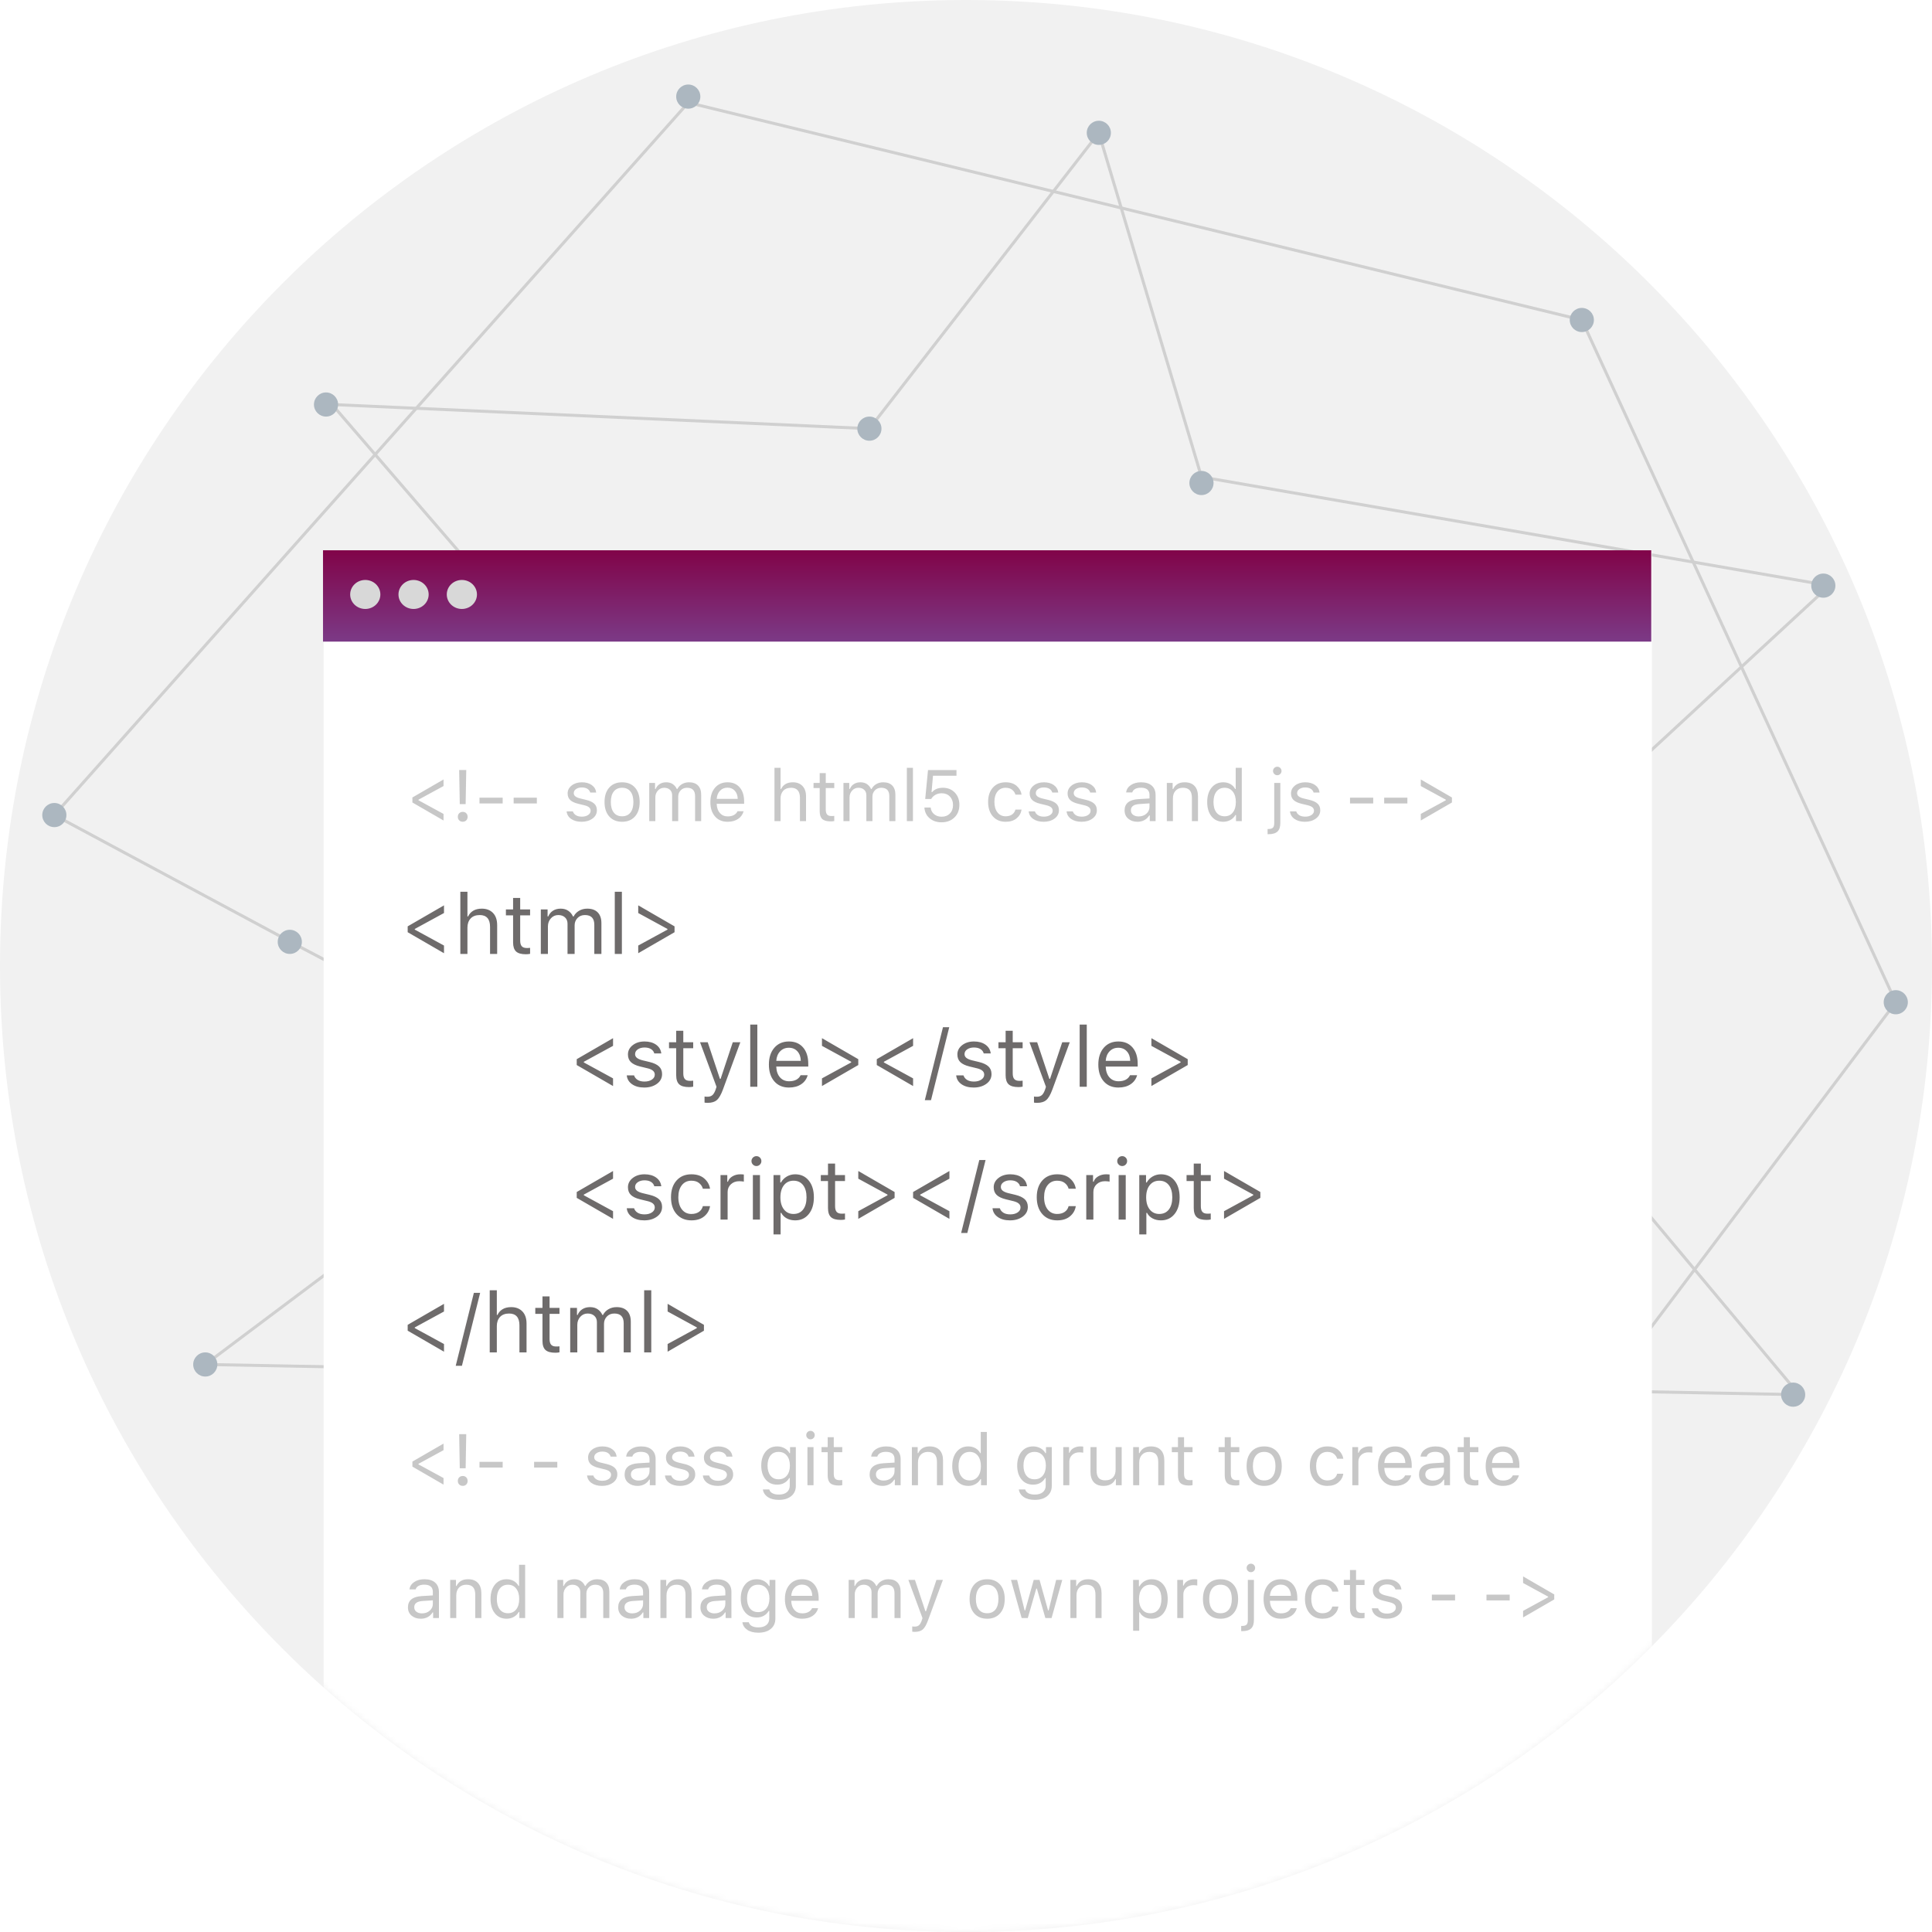 <?xml version="1.0" encoding="UTF-8"?>
<svg width="320px" height="320px" viewBox="0 0 320 320" version="1.1" xmlns="http://www.w3.org/2000/svg" xmlns:xlink="http://www.w3.org/1999/xlink">
    <!-- Generator: Sketch 41.2 (35397) - http://www.bohemiancoding.com/sketch -->
    <title>Page 1</title>
    <desc>Created with Sketch.</desc>
    <defs>
        <path d="M160,320 C248.366,320 320,248.366 320,160 C320,71.634 248.366,0 160,0 C71.634,0 0,71.634 0,160 C0,248.366 71.634,320 160,320 Z" id="path-1"></path>
        <filter x="-50%" y="-50%" width="200%" height="200%" filterUnits="objectBoundingBox" id="filter-3">
            <feOffset dx="0" dy="0" in="SourceAlpha" result="shadowOffsetOuter1"></feOffset>
            <feGaussianBlur stdDeviation="2" in="shadowOffsetOuter1" result="shadowBlurOuter1"></feGaussianBlur>
            <feColorMatrix values="0 0 0 0 0   0 0 0 0 0   0 0 0 0 0  0 0 0 0.5 0" type="matrix" in="shadowBlurOuter1" result="shadowMatrixOuter1"></feColorMatrix>
            <feMerge>
                <feMergeNode in="shadowMatrixOuter1"></feMergeNode>
                <feMergeNode in="SourceGraphic"></feMergeNode>
            </feMerge>
        </filter>
        <linearGradient x1="55.152%" y1="-5.116%" x2="55.152%" y2="163.461%" id="linearGradient-4">
            <stop stop-color="#810145" offset="0%"></stop>
            <stop stop-color="#785CAE" offset="100%"></stop>
        </linearGradient>
        <polygon id="path-5" points="0 178.705 221.905 178.705 221.905 35.883 221.905 0.23 0 0.23"></polygon>
    </defs>
    <g id="Page-1" stroke="none" stroke-width="1" fill="none" fill-rule="evenodd">
        <g>
            <mask id="mask-2" fill="white">
                <use xlink:href="#path-1"></use>
            </mask>
            <use id="Mask" fill="#F1F1F1" xlink:href="#path-1"></use>
            <polygon id="Path-3" stroke="#D0D0D0" stroke-width="0.5" mask="url(#mask-2)" points="34 226 130 154 55 67 144 71 182 22 199 79 303 97 237 158 298 231"></polygon>
            <polygon id="Path-5" stroke="#D0D0D0" stroke-width="0.5" mask="url(#mask-2)" points="262 53 114 17 9 135 50 157 244 259 314 166"></polygon>
            <g id="Group-3" mask="url(#mask-2)" fill="#ACB7C0">
                <g transform="translate(52, 65)" id="Oval-86">
                    <circle cx="2" cy="2" r="2"></circle>
                </g>
            </g>
            <g id="Group-3" mask="url(#mask-2)" fill="#ACB7C0">
                <g transform="translate(180, 20)" id="Oval-86">
                    <circle cx="2" cy="2" r="2"></circle>
                </g>
            </g>
            <circle id="Oval-86" fill="#ACB7C0" mask="url(#mask-2)" cx="114" cy="16" r="2"></circle>
            <circle id="Oval-86" fill="#ACB7C0" mask="url(#mask-2)" cx="144" cy="71" r="2"></circle>
            <circle id="Oval-86" fill="#ACB7C0" mask="url(#mask-2)" cx="262" cy="53" r="2"></circle>
            <circle id="Oval-86" fill="#ACB7C0" mask="url(#mask-2)" cx="302" cy="97" r="2"></circle>
            <circle id="Oval-86" fill="#ACB7C0" mask="url(#mask-2)" cx="9" cy="135" r="2"></circle>
            <circle id="Oval-86" fill="#ACB7C0" mask="url(#mask-2)" cx="48" cy="156" r="2"></circle>
            <circle id="Oval-86" fill="#ACB7C0" mask="url(#mask-2)" cx="34" cy="226" r="2"></circle>
            <circle id="Oval-86" fill="#ACB7C0" mask="url(#mask-2)" cx="297" cy="231" r="2"></circle>
            <circle id="Oval-86" fill="#ACB7C0" mask="url(#mask-2)" cx="314" cy="166" r="2"></circle>
            <circle id="Oval-86" fill="#ACB7C0" mask="url(#mask-2)" cx="199" cy="80" r="2"></circle>
            <g filter="url(#filter-3)" mask="url(#mask-2)">
                <g transform="translate(52, 90)">
                    <polygon id="Fill-1" fill="#FFFFFF" points="1.605 253 221.605 253 221.605 1.143 1.605 1.143"></polygon>
                    <polygon id="Fill-4" fill="url(#linearGradient-4)" points="1.5 16.272 221.5 16.272 221.5 1.143 1.5 1.143"></polygon>
                    <g id="Group-31" stroke-width="1" fill="none" transform="translate(0, 0.295)">
                        <mask id="mask-6" fill="white">
                            <use xlink:href="#path-5"></use>
                        </mask>
                        <g id="Clip-25"></g>
                        <g id="Group-19" mask="url(#mask-6)" fill="#D8D8D8">
                            <g transform="translate(6, 5.765)" id="Oval">
                                <ellipse cx="2.5" cy="2.402" rx="2.5" ry="2.402"></ellipse>
                                <ellipse cx="10.5" cy="2.402" rx="2.5" ry="2.402"></ellipse>
                                <ellipse cx="18.5" cy="2.402" rx="2.5" ry="2.402"></ellipse>
                            </g>
                        </g>
                        <polygon id="Fill-28" fill="#EBEBEB" mask="url(#mask-6)" points="149.248 259.114 200.602 259.114 200.602 222.104 149.248 222.104"></polygon>
                        <polygon id="Fill-29" fill="#EBEBEB" mask="url(#mask-6)" points="20.863 259.114 72.217 259.114 72.217 222.104 20.863 222.104"></polygon>
                        <polygon id="Fill-30" fill="#EBEBEB" mask="url(#mask-6)" points="85.055 259.114 139.619 259.114 139.619 222.104 85.055 222.104"></polygon>
                    </g>
                    <path d="M21.463,40.193 L21.463,39.104 L16.307,42.086 L16.307,42.918 L21.463,45.9 L21.463,44.811 L17.314,42.549 L17.314,42.455 L17.733,42.227 C18.013,42.074 18.358,41.886 18.771,41.661 L20.007,40.987 C20.419,40.763 20.765,40.574 21.044,40.422 L21.463,40.193 Z M24.053,37.539 L24.152,43.188 L25.125,43.188 L25.225,37.539 L24.053,37.539 Z M24.645,46.105 C24.883,46.105 25.077,46.029 25.228,45.877 C25.378,45.725 25.453,45.529 25.453,45.291 C25.453,45.049 25.378,44.852 25.228,44.699 C25.077,44.547 24.883,44.471 24.645,44.471 C24.406,44.471 24.211,44.547 24.059,44.699 C23.906,44.852 23.83,45.049 23.83,45.291 C23.83,45.529 23.906,45.725 24.059,45.877 C24.211,46.029 24.406,46.105 24.645,46.105 Z M31.26,43.076 L31.26,42.121 L27.416,42.121 L27.416,43.076 L31.26,43.076 Z M36.92,43.076 L36.92,42.121 L33.076,42.121 L33.076,43.076 L36.92,43.076 Z M42.018,41.412 C42.018,41.869 42.157,42.232 42.437,42.502 C42.716,42.771 43.15,42.979 43.74,43.123 L44.824,43.387 C45.16,43.469 45.411,43.583 45.577,43.729 C45.743,43.876 45.826,44.059 45.826,44.277 C45.826,44.566 45.689,44.803 45.416,44.986 C45.143,45.17 44.793,45.262 44.367,45.262 C43.965,45.262 43.639,45.183 43.389,45.024 C43.139,44.866 42.971,44.654 42.885,44.389 L41.848,44.389 C41.902,44.912 42.154,45.33 42.604,45.643 C43.053,45.955 43.629,46.111 44.332,46.111 C45.051,46.111 45.652,45.935 46.137,45.581 C46.621,45.228 46.863,44.768 46.863,44.201 C46.863,43.748 46.718,43.386 46.427,43.114 C46.136,42.843 45.693,42.635 45.1,42.49 L44.127,42.256 C43.756,42.166 43.48,42.05 43.301,41.907 C43.121,41.765 43.031,41.586 43.031,41.371 C43.031,41.09 43.16,40.862 43.418,40.688 C43.676,40.515 43.992,40.428 44.367,40.428 C44.75,40.428 45.061,40.504 45.299,40.656 C45.537,40.809 45.689,41.012 45.756,41.266 L46.752,41.266 C46.686,40.746 46.438,40.334 46.011,40.029 C45.583,39.725 45.037,39.572 44.373,39.572 C43.701,39.572 43.141,39.748 42.691,40.1 C42.242,40.451 42.018,40.889 42.018,41.412 Z M51.041,46.111 C51.939,46.111 52.649,45.819 53.171,45.235 C53.692,44.651 53.953,43.854 53.953,42.842 C53.953,41.826 53.692,41.027 53.171,40.445 C52.649,39.863 51.939,39.572 51.041,39.572 C50.143,39.572 49.433,39.863 48.911,40.445 C48.39,41.027 48.129,41.826 48.129,42.842 C48.129,43.854 48.39,44.651 48.911,45.235 C49.433,45.819 50.143,46.111 51.041,46.111 Z M51.041,45.203 C50.443,45.203 49.982,44.996 49.658,44.582 C49.334,44.168 49.172,43.588 49.172,42.842 C49.172,42.092 49.334,41.511 49.658,41.099 C49.982,40.687 50.443,40.48 51.041,40.48 C51.639,40.48 52.1,40.687 52.424,41.099 C52.748,41.511 52.91,42.092 52.91,42.842 C52.91,43.588 52.748,44.168 52.424,44.582 C52.1,44.996 51.639,45.203 51.041,45.203 Z M55.535,46 L56.543,46 L56.543,42.086 C56.543,41.641 56.684,41.262 56.965,40.949 C57.246,40.637 57.594,40.48 58.008,40.48 C58.406,40.48 58.726,40.592 58.966,40.814 C59.206,41.037 59.326,41.336 59.326,41.711 L59.326,46 L60.334,46 L60.334,41.939 C60.334,41.537 60.469,41.193 60.738,40.908 C61.008,40.623 61.361,40.48 61.799,40.48 C62.244,40.48 62.577,40.596 62.798,40.826 C63.019,41.057 63.129,41.404 63.129,41.869 L63.129,46 L64.137,46 L64.137,41.635 C64.137,40.971 63.963,40.461 63.615,40.105 C63.268,39.75 62.771,39.572 62.127,39.572 C61.689,39.572 61.301,39.673 60.961,39.874 C60.621,40.075 60.365,40.344 60.193,40.68 L60.1,40.68 C59.955,40.352 59.735,40.085 59.44,39.88 C59.146,39.675 58.783,39.572 58.354,39.572 C57.932,39.572 57.568,39.669 57.264,39.862 C56.959,40.056 56.734,40.328 56.59,40.68 L56.496,40.68 L56.496,39.684 L55.535,39.684 L55.535,46 Z M68.496,40.463 C68.996,40.463 69.4,40.633 69.709,40.973 C70.018,41.313 70.178,41.762 70.189,42.32 L66.709,42.32 C66.748,41.762 66.93,41.313 67.254,40.973 C67.578,40.633 67.992,40.463 68.496,40.463 Z M70.16,44.365 C70.027,44.643 69.824,44.854 69.551,45.001 C69.277,45.147 68.938,45.221 68.531,45.221 C67.996,45.221 67.565,45.037 67.239,44.67 C66.913,44.303 66.736,43.807 66.709,43.182 L66.709,43.135 L71.25,43.135 L71.25,42.748 C71.25,41.768 71.006,40.993 70.518,40.425 C70.029,39.856 69.359,39.572 68.508,39.572 C67.641,39.572 66.949,39.87 66.434,40.466 C65.918,41.062 65.66,41.855 65.66,42.848 C65.66,43.848 65.916,44.642 66.428,45.229 C66.939,45.817 67.633,46.111 68.508,46.111 C69.199,46.111 69.777,45.956 70.242,45.646 C70.707,45.335 71.016,44.908 71.168,44.365 L70.16,44.365 Z M76.277,46 L77.285,46 L77.285,42.262 C77.285,41.727 77.436,41.296 77.736,40.97 C78.037,40.644 78.471,40.48 79.037,40.48 C79.514,40.48 79.876,40.62 80.124,40.899 C80.372,41.179 80.496,41.598 80.496,42.156 L80.496,46 L81.504,46 L81.504,41.91 C81.504,41.168 81.308,40.593 80.915,40.185 C80.522,39.776 79.992,39.572 79.324,39.572 C78.84,39.572 78.435,39.67 78.108,39.865 C77.782,40.061 77.539,40.332 77.379,40.68 L77.285,40.68 L77.285,37.176 L76.277,37.176 L76.277,46 Z M83.766,38.049 L83.766,39.684 L82.746,39.684 L82.746,40.527 L83.766,40.527 L83.766,44.359 C83.766,44.961 83.907,45.393 84.19,45.654 C84.474,45.916 84.939,46.047 85.588,46.047 C85.689,46.047 85.789,46.042 85.887,46.032 C85.984,46.022 86.082,46.008 86.18,45.988 L86.18,45.139 C86.086,45.146 86.007,45.152 85.942,45.156 C85.878,45.16 85.801,45.162 85.711,45.162 C85.383,45.162 85.145,45.078 84.996,44.91 C84.848,44.742 84.773,44.473 84.773,44.102 L84.773,40.527 L86.18,40.527 L86.18,39.684 L84.773,39.684 L84.773,38.049 L83.766,38.049 Z M87.703,46 L88.711,46 L88.711,42.086 C88.711,41.641 88.852,41.262 89.133,40.949 C89.414,40.637 89.762,40.48 90.176,40.48 C90.574,40.48 90.894,40.592 91.134,40.814 C91.374,41.037 91.494,41.336 91.494,41.711 L91.494,46 L92.502,46 L92.502,41.939 C92.502,41.537 92.637,41.193 92.906,40.908 C93.176,40.623 93.529,40.48 93.967,40.48 C94.412,40.48 94.745,40.596 94.966,40.826 C95.187,41.057 95.297,41.404 95.297,41.869 L95.297,46 L96.305,46 L96.305,41.635 C96.305,40.971 96.131,40.461 95.783,40.105 C95.436,39.75 94.939,39.572 94.295,39.572 C93.857,39.572 93.469,39.673 93.129,39.874 C92.789,40.075 92.533,40.344 92.361,40.68 L92.268,40.68 C92.123,40.352 91.903,40.085 91.608,39.88 C91.313,39.675 90.951,39.572 90.521,39.572 C90.1,39.572 89.736,39.669 89.432,39.862 C89.127,40.056 88.902,40.328 88.758,40.68 L88.664,40.68 L88.664,39.684 L87.703,39.684 L87.703,46 Z M98.203,46 L99.211,46 L99.211,37.176 L98.203,37.176 L98.203,46 Z M103.951,46.199 C104.826,46.199 105.537,45.933 106.084,45.399 C106.631,44.866 106.904,44.17 106.904,43.311 C106.904,42.479 106.65,41.799 106.143,41.271 C105.635,40.744 104.979,40.48 104.174,40.48 C103.783,40.48 103.439,40.54 103.143,40.659 C102.846,40.778 102.594,40.959 102.387,41.201 L102.293,41.201 L102.533,38.488 L106.424,38.488 L106.424,37.545 L101.707,37.545 L101.244,42.338 L102.234,42.338 C102.406,42.037 102.645,41.804 102.949,41.638 C103.254,41.472 103.598,41.389 103.98,41.389 C104.535,41.389 104.985,41.568 105.331,41.928 C105.677,42.287 105.85,42.758 105.85,43.34 C105.85,43.918 105.677,44.385 105.331,44.74 C104.985,45.096 104.529,45.273 103.963,45.273 C103.467,45.273 103.052,45.134 102.718,44.854 C102.384,44.575 102.193,44.207 102.146,43.75 L101.109,43.75 C101.156,44.48 101.441,45.071 101.965,45.522 C102.488,45.974 103.15,46.199 103.951,46.199 Z M117.205,41.617 C117.119,41.055 116.849,40.573 116.394,40.173 C115.938,39.772 115.326,39.572 114.557,39.572 C113.674,39.572 112.971,39.867 112.447,40.457 C111.924,41.047 111.662,41.834 111.662,42.818 C111.662,43.822 111.925,44.622 112.45,45.218 C112.976,45.813 113.68,46.111 114.562,46.111 C115.32,46.111 115.928,45.92 116.385,45.537 C116.842,45.154 117.115,44.674 117.205,44.096 L116.186,44.096 C116.092,44.451 115.903,44.725 115.62,44.916 C115.337,45.107 114.982,45.203 114.557,45.203 C113.994,45.203 113.545,44.988 113.209,44.559 C112.873,44.129 112.705,43.549 112.705,42.818 C112.705,42.104 112.872,41.535 113.206,41.113 C113.54,40.691 113.99,40.48 114.557,40.48 C115.01,40.48 115.374,40.592 115.649,40.814 C115.925,41.037 116.104,41.305 116.186,41.617 L117.205,41.617 Z M118.547,41.412 C118.547,41.869 118.687,42.232 118.966,42.502 C119.245,42.771 119.68,42.979 120.27,43.123 L121.354,43.387 C121.689,43.469 121.94,43.583 122.106,43.729 C122.272,43.876 122.355,44.059 122.355,44.277 C122.355,44.566 122.219,44.803 121.945,44.986 C121.672,45.17 121.322,45.262 120.896,45.262 C120.494,45.262 120.168,45.183 119.918,45.024 C119.668,44.866 119.5,44.654 119.414,44.389 L118.377,44.389 C118.432,44.912 118.684,45.33 119.133,45.643 C119.582,45.955 120.158,46.111 120.861,46.111 C121.58,46.111 122.182,45.935 122.666,45.581 C123.15,45.228 123.393,44.768 123.393,44.201 C123.393,43.748 123.247,43.386 122.956,43.114 C122.665,42.843 122.223,42.635 121.629,42.49 L120.656,42.256 C120.285,42.166 120.01,42.05 119.83,41.907 C119.65,41.765 119.561,41.586 119.561,41.371 C119.561,41.09 119.689,40.862 119.947,40.688 C120.205,40.515 120.521,40.428 120.896,40.428 C121.279,40.428 121.59,40.504 121.828,40.656 C122.066,40.809 122.219,41.012 122.285,41.266 L123.281,41.266 C123.215,40.746 122.968,40.334 122.54,40.029 C122.112,39.725 121.566,39.572 120.902,39.572 C120.23,39.572 119.67,39.748 119.221,40.1 C118.771,40.451 118.547,40.889 118.547,41.412 Z M124.828,41.412 C124.828,41.869 124.968,42.232 125.247,42.502 C125.526,42.771 125.961,42.979 126.551,43.123 L127.635,43.387 C127.971,43.469 128.222,43.583 128.388,43.729 C128.554,43.876 128.637,44.059 128.637,44.277 C128.637,44.566 128.5,44.803 128.227,44.986 C127.953,45.17 127.604,45.262 127.178,45.262 C126.775,45.262 126.449,45.183 126.199,45.024 C125.949,44.866 125.781,44.654 125.695,44.389 L124.658,44.389 C124.713,44.912 124.965,45.33 125.414,45.643 C125.863,45.955 126.439,46.111 127.143,46.111 C127.861,46.111 128.463,45.935 128.947,45.581 C129.432,45.228 129.674,44.768 129.674,44.201 C129.674,43.748 129.528,43.386 129.237,43.114 C128.946,42.843 128.504,42.635 127.91,42.49 L126.938,42.256 C126.566,42.166 126.291,42.05 126.111,41.907 C125.932,41.765 125.842,41.586 125.842,41.371 C125.842,41.09 125.971,40.862 126.229,40.688 C126.486,40.515 126.803,40.428 127.178,40.428 C127.561,40.428 127.871,40.504 128.109,40.656 C128.348,40.809 128.5,41.012 128.566,41.266 L129.562,41.266 C129.496,40.746 129.249,40.334 128.821,40.029 C128.394,39.725 127.848,39.572 127.184,39.572 C126.512,39.572 125.951,39.748 125.502,40.1 C125.053,40.451 124.828,40.889 124.828,41.412 Z M136.588,45.227 C136.221,45.227 135.916,45.137 135.674,44.957 C135.432,44.777 135.311,44.527 135.311,44.207 C135.311,43.582 135.771,43.238 136.693,43.176 L138.393,43.064 L138.393,43.645 C138.393,44.094 138.222,44.47 137.88,44.772 C137.538,45.075 137.107,45.227 136.588,45.227 Z M136.4,46.111 C136.822,46.111 137.201,46.021 137.537,45.842 C137.873,45.662 138.143,45.404 138.346,45.068 L138.439,45.068 L138.439,46 L139.4,46 L139.4,41.676 C139.4,41.02 139.192,40.505 138.776,40.132 C138.36,39.759 137.768,39.572 136.998,39.572 C136.326,39.572 135.762,39.726 135.305,40.032 C134.848,40.339 134.586,40.746 134.52,41.254 L135.539,41.254 C135.609,41.004 135.77,40.811 136.02,40.674 C136.27,40.537 136.584,40.469 136.963,40.469 C137.916,40.469 138.393,40.871 138.393,41.676 L138.393,42.25 L136.57,42.361 C135.035,42.451 134.268,43.074 134.268,44.23 C134.268,44.809 134.47,45.267 134.874,45.604 C135.278,45.942 135.787,46.111 136.4,46.111 Z M141.264,46 L142.271,46 L142.271,42.262 C142.271,41.707 142.422,41.271 142.723,40.955 C143.023,40.639 143.426,40.48 143.93,40.48 C144.434,40.48 144.808,40.617 145.052,40.891 C145.296,41.164 145.418,41.586 145.418,42.156 L145.418,46 L146.426,46 L146.426,41.91 C146.426,41.16 146.235,40.583 145.854,40.179 C145.474,39.774 144.928,39.572 144.217,39.572 C143.732,39.572 143.335,39.67 143.024,39.865 C142.714,40.061 142.479,40.332 142.318,40.68 L142.225,40.68 L142.225,39.684 L141.264,39.684 L141.264,46 Z M150.604,46.111 C151.041,46.111 151.437,46.013 151.793,45.815 C152.148,45.618 152.426,45.344 152.625,44.992 L152.719,44.992 L152.719,46 L153.68,46 L153.68,37.176 L152.672,37.176 L152.672,40.68 L152.584,40.68 C152.404,40.332 152.14,40.061 151.79,39.865 C151.44,39.67 151.045,39.572 150.604,39.572 C149.803,39.572 149.16,39.869 148.676,40.463 C148.191,41.057 147.949,41.85 147.949,42.842 C147.949,43.834 148.189,44.627 148.67,45.221 C149.15,45.814 149.795,46.111 150.604,46.111 Z M150.838,40.48 C151.408,40.48 151.86,40.693 152.194,41.119 C152.528,41.545 152.695,42.119 152.695,42.842 C152.695,43.572 152.529,44.148 152.197,44.57 C151.865,44.992 151.412,45.203 150.838,45.203 C150.26,45.203 149.808,44.994 149.481,44.576 C149.155,44.158 148.992,43.58 148.992,42.842 C148.992,42.107 149.156,41.53 149.484,41.11 C149.813,40.69 150.264,40.48 150.838,40.48 Z M160.061,39.684 L159.053,39.684 L159.053,46.328 C159.053,46.676 158.984,46.926 158.848,47.078 C158.711,47.23 158.463,47.307 158.104,47.307 L157.951,47.307 L157.951,48.168 L158.127,48.168 C158.791,48.168 159.279,48.021 159.592,47.729 C159.904,47.436 160.061,46.963 160.061,46.311 L160.061,39.684 Z M159.557,38.4 C159.752,38.4 159.918,38.331 160.055,38.192 C160.191,38.054 160.26,37.889 160.26,37.697 C160.26,37.502 160.191,37.336 160.055,37.199 C159.918,37.062 159.752,36.994 159.557,36.994 C159.365,36.994 159.2,37.062 159.062,37.199 C158.923,37.336 158.854,37.502 158.854,37.697 C158.854,37.889 158.923,38.054 159.062,38.192 C159.2,38.331 159.365,38.4 159.557,38.4 Z M161.83,41.412 C161.83,41.869 161.97,42.232 162.249,42.502 C162.528,42.771 162.963,42.979 163.553,43.123 L164.637,43.387 C164.973,43.469 165.224,43.583 165.39,43.729 C165.556,43.876 165.639,44.059 165.639,44.277 C165.639,44.566 165.502,44.803 165.229,44.986 C164.955,45.17 164.605,45.262 164.18,45.262 C163.777,45.262 163.451,45.183 163.201,45.024 C162.951,44.866 162.783,44.654 162.697,44.389 L161.66,44.389 C161.715,44.912 161.967,45.33 162.416,45.643 C162.865,45.955 163.441,46.111 164.145,46.111 C164.863,46.111 165.465,45.935 165.949,45.581 C166.434,45.228 166.676,44.768 166.676,44.201 C166.676,43.748 166.53,43.386 166.239,43.114 C165.948,42.843 165.506,42.635 164.912,42.49 L163.939,42.256 C163.568,42.166 163.293,42.05 163.113,41.907 C162.934,41.765 162.844,41.586 162.844,41.371 C162.844,41.09 162.973,40.862 163.23,40.688 C163.488,40.515 163.805,40.428 164.18,40.428 C164.563,40.428 164.873,40.504 165.111,40.656 C165.35,40.809 165.502,41.012 165.568,41.266 L166.564,41.266 C166.498,40.746 166.251,40.334 165.823,40.029 C165.396,39.725 164.85,39.572 164.186,39.572 C163.514,39.572 162.953,39.748 162.504,40.1 C162.055,40.451 161.83,40.889 161.83,41.412 Z M175.447,43.076 L175.447,42.121 L171.604,42.121 L171.604,43.076 L175.447,43.076 Z M181.107,43.076 L181.107,42.121 L177.264,42.121 L177.264,43.076 L181.107,43.076 Z M183.328,40.193 L187.477,42.455 L187.477,42.549 L183.328,44.811 L183.328,45.9 L188.484,42.918 L188.484,42.086 L183.328,39.104 L183.328,40.193 Z M21.463,150.193 L21.463,149.104 L16.307,152.086 L16.307,152.918 L21.463,155.9 L21.463,154.811 L17.314,152.549 L17.314,152.455 L17.733,152.227 C18.013,152.074 18.358,151.886 18.771,151.661 L20.007,150.987 C20.419,150.763 20.765,150.574 21.044,150.422 L21.463,150.193 Z M24.053,147.539 L24.152,153.188 L25.125,153.188 L25.225,147.539 L24.053,147.539 Z M24.645,156.105 C24.883,156.105 25.077,156.029 25.228,155.877 C25.378,155.725 25.453,155.529 25.453,155.291 C25.453,155.049 25.378,154.852 25.228,154.699 C25.077,154.547 24.883,154.471 24.645,154.471 C24.406,154.471 24.211,154.547 24.059,154.699 C23.906,154.852 23.83,155.049 23.83,155.291 C23.83,155.529 23.906,155.725 24.059,155.877 C24.211,156.029 24.406,156.105 24.645,156.105 Z M31.26,153.076 L31.26,152.121 L27.416,152.121 L27.416,153.076 L31.26,153.076 Z M40.307,153.076 L40.307,152.121 L36.463,152.121 L36.463,153.076 L40.307,153.076 Z M45.404,151.412 C45.404,151.869 45.544,152.232 45.823,152.502 C46.103,152.771 46.537,152.979 47.127,153.123 L48.211,153.387 C48.547,153.469 48.798,153.583 48.964,153.729 C49.13,153.876 49.213,154.059 49.213,154.277 C49.213,154.566 49.076,154.803 48.803,154.986 C48.529,155.17 48.18,155.262 47.754,155.262 C47.352,155.262 47.025,155.183 46.775,155.024 C46.525,154.866 46.357,154.654 46.271,154.389 L45.234,154.389 C45.289,154.912 45.541,155.33 45.99,155.643 C46.439,155.955 47.016,156.111 47.719,156.111 C48.438,156.111 49.039,155.935 49.523,155.581 C50.008,155.228 50.25,154.768 50.25,154.201 C50.25,153.748 50.104,153.386 49.813,153.114 C49.522,152.843 49.08,152.635 48.486,152.49 L47.514,152.256 C47.143,152.166 46.867,152.05 46.688,151.907 C46.508,151.765 46.418,151.586 46.418,151.371 C46.418,151.09 46.547,150.862 46.805,150.688 C47.063,150.515 47.379,150.428 47.754,150.428 C48.137,150.428 48.447,150.504 48.686,150.656 C48.924,150.809 49.076,151.012 49.143,151.266 L50.139,151.266 C50.072,150.746 49.825,150.334 49.397,150.029 C48.97,149.725 48.424,149.572 47.76,149.572 C47.088,149.572 46.527,149.748 46.078,150.1 C45.629,150.451 45.404,150.889 45.404,151.412 Z M53.777,155.227 C53.41,155.227 53.105,155.137 52.863,154.957 C52.621,154.777 52.5,154.527 52.5,154.207 C52.5,153.582 52.961,153.238 53.883,153.176 L55.582,153.064 L55.582,153.645 C55.582,154.094 55.411,154.47 55.069,154.772 C54.728,155.075 54.297,155.227 53.777,155.227 Z M53.59,156.111 C54.012,156.111 54.391,156.021 54.727,155.842 C55.063,155.662 55.332,155.404 55.535,155.068 L55.629,155.068 L55.629,156 L56.59,156 L56.59,151.676 C56.59,151.02 56.382,150.505 55.966,150.132 C55.55,149.759 54.957,149.572 54.188,149.572 C53.516,149.572 52.951,149.726 52.494,150.032 C52.037,150.339 51.775,150.746 51.709,151.254 L52.729,151.254 C52.799,151.004 52.959,150.811 53.209,150.674 C53.459,150.537 53.773,150.469 54.152,150.469 C55.105,150.469 55.582,150.871 55.582,151.676 L55.582,152.25 L53.76,152.361 C52.225,152.451 51.457,153.074 51.457,154.23 C51.457,154.809 51.659,155.267 52.063,155.604 C52.468,155.942 52.977,156.111 53.59,156.111 Z M58.307,151.412 C58.307,151.869 58.446,152.232 58.726,152.502 C59.005,152.771 59.439,152.979 60.029,153.123 L61.113,153.387 C61.449,153.469 61.7,153.583 61.866,153.729 C62.032,153.876 62.115,154.059 62.115,154.277 C62.115,154.566 61.979,154.803 61.705,154.986 C61.432,155.17 61.082,155.262 60.656,155.262 C60.254,155.262 59.928,155.183 59.678,155.024 C59.428,154.866 59.26,154.654 59.174,154.389 L58.137,154.389 C58.191,154.912 58.443,155.33 58.893,155.643 C59.342,155.955 59.918,156.111 60.621,156.111 C61.34,156.111 61.941,155.935 62.426,155.581 C62.91,155.228 63.152,154.768 63.152,154.201 C63.152,153.748 63.007,153.386 62.716,153.114 C62.425,152.843 61.982,152.635 61.389,152.49 L60.416,152.256 C60.045,152.166 59.77,152.05 59.59,151.907 C59.41,151.765 59.32,151.586 59.32,151.371 C59.32,151.09 59.449,150.862 59.707,150.688 C59.965,150.515 60.281,150.428 60.656,150.428 C61.039,150.428 61.35,150.504 61.588,150.656 C61.826,150.809 61.979,151.012 62.045,151.266 L63.041,151.266 C62.975,150.746 62.728,150.334 62.3,150.029 C61.872,149.725 61.326,149.572 60.662,149.572 C59.99,149.572 59.43,149.748 58.98,150.1 C58.531,150.451 58.307,150.889 58.307,151.412 Z M64.588,151.412 C64.588,151.869 64.728,152.232 65.007,152.502 C65.286,152.771 65.721,152.979 66.311,153.123 L67.395,153.387 C67.73,153.469 67.981,153.583 68.147,153.729 C68.313,153.876 68.396,154.059 68.396,154.277 C68.396,154.566 68.26,154.803 67.986,154.986 C67.713,155.17 67.363,155.262 66.938,155.262 C66.535,155.262 66.209,155.183 65.959,155.024 C65.709,154.866 65.541,154.654 65.455,154.389 L64.418,154.389 C64.473,154.912 64.725,155.33 65.174,155.643 C65.623,155.955 66.199,156.111 66.902,156.111 C67.621,156.111 68.223,155.935 68.707,155.581 C69.191,155.228 69.434,154.768 69.434,154.201 C69.434,153.748 69.288,153.386 68.997,153.114 C68.706,152.843 68.264,152.635 67.67,152.49 L66.697,152.256 C66.326,152.166 66.051,152.05 65.871,151.907 C65.691,151.765 65.602,151.586 65.602,151.371 C65.602,151.09 65.73,150.862 65.988,150.688 C66.246,150.515 66.562,150.428 66.938,150.428 C67.32,150.428 67.631,150.504 67.869,150.656 C68.107,150.809 68.26,151.012 68.326,151.266 L69.322,151.266 C69.256,150.746 69.009,150.334 68.581,150.029 C68.153,149.725 67.607,149.572 66.943,149.572 C66.271,149.572 65.711,149.748 65.262,150.1 C64.812,150.451 64.588,150.889 64.588,151.412 Z M76.957,155.016 C76.371,155.016 75.92,154.81 75.604,154.397 C75.287,153.985 75.129,153.436 75.129,152.748 C75.129,152.061 75.287,151.511 75.604,151.099 C75.92,150.687 76.371,150.48 76.957,150.48 C77.539,150.48 77.997,150.687 78.331,151.099 C78.665,151.511 78.832,152.061 78.832,152.748 C78.832,153.436 78.666,153.985 78.334,154.397 C78.002,154.81 77.543,155.016 76.957,155.016 Z M77.004,158.426 C77.867,158.426 78.552,158.217 79.058,157.799 C79.563,157.381 79.816,156.818 79.816,156.111 L79.816,149.684 L78.855,149.684 L78.855,150.686 L78.762,150.686 C78.582,150.346 78.31,150.075 77.944,149.874 C77.579,149.673 77.176,149.572 76.734,149.572 C75.922,149.572 75.277,149.865 74.801,150.451 C74.324,151.037 74.086,151.803 74.086,152.748 C74.086,153.693 74.323,154.456 74.798,155.036 C75.272,155.616 75.918,155.906 76.734,155.906 C77.168,155.906 77.557,155.812 77.9,155.622 C78.244,155.433 78.516,155.164 78.715,154.816 L78.809,154.816 L78.809,156.059 C78.809,156.523 78.649,156.888 78.331,157.151 C78.013,157.415 77.57,157.547 77.004,157.547 C76.551,157.547 76.188,157.47 75.914,157.315 C75.641,157.161 75.477,156.955 75.422,156.697 L74.355,156.697 C74.434,157.221 74.704,157.64 75.167,157.954 C75.63,158.269 76.242,158.426 77.004,158.426 Z M81.738,156 L82.746,156 L82.746,149.684 L81.738,149.684 L81.738,156 Z M82.242,148.4 C82.438,148.4 82.604,148.331 82.74,148.192 C82.877,148.054 82.945,147.889 82.945,147.697 C82.945,147.502 82.877,147.336 82.74,147.199 C82.604,147.062 82.438,146.994 82.242,146.994 C82.051,146.994 81.886,147.062 81.747,147.199 C81.608,147.336 81.539,147.502 81.539,147.697 C81.539,147.889 81.608,148.054 81.747,148.192 C81.886,148.331 82.051,148.4 82.242,148.4 Z M85.09,148.049 L85.09,149.684 L84.07,149.684 L84.07,150.527 L85.09,150.527 L85.09,154.359 C85.09,154.961 85.231,155.393 85.515,155.654 C85.798,155.916 86.264,156.047 86.912,156.047 C87.014,156.047 87.113,156.042 87.211,156.032 C87.309,156.022 87.406,156.008 87.504,155.988 L87.504,155.139 C87.41,155.146 87.331,155.152 87.267,155.156 C87.202,155.16 87.125,155.162 87.035,155.162 C86.707,155.162 86.469,155.078 86.32,154.91 C86.172,154.742 86.098,154.473 86.098,154.102 L86.098,150.527 L87.504,150.527 L87.504,149.684 L86.098,149.684 L86.098,148.049 L85.09,148.049 Z M94.359,155.227 C93.992,155.227 93.688,155.137 93.445,154.957 C93.203,154.777 93.082,154.527 93.082,154.207 C93.082,153.582 93.543,153.238 94.465,153.176 L96.164,153.064 L96.164,153.645 C96.164,154.094 95.993,154.47 95.651,154.772 C95.31,155.075 94.879,155.227 94.359,155.227 Z M94.172,156.111 C94.594,156.111 94.973,156.021 95.309,155.842 C95.645,155.662 95.914,155.404 96.117,155.068 L96.211,155.068 L96.211,156 L97.172,156 L97.172,151.676 C97.172,151.02 96.964,150.505 96.548,150.132 C96.132,149.759 95.539,149.572 94.77,149.572 C94.098,149.572 93.533,149.726 93.076,150.032 C92.619,150.339 92.357,150.746 92.291,151.254 L93.311,151.254 C93.381,151.004 93.541,150.811 93.791,150.674 C94.041,150.537 94.355,150.469 94.734,150.469 C95.688,150.469 96.164,150.871 96.164,151.676 L96.164,152.25 L94.342,152.361 C92.807,152.451 92.039,153.074 92.039,154.23 C92.039,154.809 92.241,155.267 92.646,155.604 C93.05,155.942 93.559,156.111 94.172,156.111 Z M99.035,156 L100.043,156 L100.043,152.262 C100.043,151.707 100.193,151.271 100.494,150.955 C100.795,150.639 101.197,150.48 101.701,150.48 C102.205,150.48 102.579,150.617 102.823,150.891 C103.067,151.164 103.189,151.586 103.189,152.156 L103.189,156 L104.197,156 L104.197,151.91 C104.197,151.16 104.007,150.583 103.626,150.179 C103.245,149.774 102.699,149.572 101.988,149.572 C101.504,149.572 101.106,149.67 100.796,149.865 C100.485,150.061 100.25,150.332 100.09,150.68 L99.996,150.68 L99.996,149.684 L99.035,149.684 L99.035,156 Z M108.375,156.111 C108.813,156.111 109.209,156.013 109.564,155.815 C109.92,155.618 110.197,155.344 110.396,154.992 L110.49,154.992 L110.49,156 L111.451,156 L111.451,147.176 L110.443,147.176 L110.443,150.68 L110.355,150.68 C110.176,150.332 109.911,150.061 109.562,149.865 C109.212,149.67 108.816,149.572 108.375,149.572 C107.574,149.572 106.932,149.869 106.447,150.463 C105.963,151.057 105.721,151.85 105.721,152.842 C105.721,153.834 105.961,154.627 106.441,155.221 C106.922,155.814 107.566,156.111 108.375,156.111 Z M108.609,150.48 C109.18,150.48 109.632,150.693 109.966,151.119 C110.3,151.545 110.467,152.119 110.467,152.842 C110.467,153.572 110.301,154.148 109.969,154.57 C109.637,154.992 109.184,155.203 108.609,155.203 C108.031,155.203 107.579,154.994 107.253,154.576 C106.927,154.158 106.764,153.58 106.764,152.842 C106.764,152.107 106.928,151.53 107.256,151.11 C107.584,150.69 108.035,150.48 108.609,150.48 Z M119.35,155.016 C118.764,155.016 118.313,154.81 117.996,154.397 C117.68,153.985 117.521,153.436 117.521,152.748 C117.521,152.061 117.68,151.511 117.996,151.099 C118.313,150.687 118.764,150.48 119.35,150.48 C119.932,150.48 120.39,150.687 120.724,151.099 C121.058,151.511 121.225,152.061 121.225,152.748 C121.225,153.436 121.059,153.985 120.727,154.397 C120.395,154.81 119.936,155.016 119.35,155.016 Z M119.396,158.426 C120.26,158.426 120.944,158.217 121.45,157.799 C121.956,157.381 122.209,156.818 122.209,156.111 L122.209,149.684 L121.248,149.684 L121.248,150.686 L121.154,150.686 C120.975,150.346 120.702,150.075 120.337,149.874 C119.972,149.673 119.568,149.572 119.127,149.572 C118.314,149.572 117.67,149.865 117.193,150.451 C116.717,151.037 116.479,151.803 116.479,152.748 C116.479,153.693 116.716,154.456 117.19,155.036 C117.665,155.616 118.311,155.906 119.127,155.906 C119.561,155.906 119.949,155.812 120.293,155.622 C120.637,155.433 120.908,155.164 121.107,154.816 L121.201,154.816 L121.201,156.059 C121.201,156.523 121.042,156.888 120.724,157.151 C120.405,157.415 119.963,157.547 119.396,157.547 C118.943,157.547 118.58,157.47 118.307,157.315 C118.033,157.161 117.869,156.955 117.814,156.697 L116.748,156.697 C116.826,157.221 117.097,157.64 117.56,157.954 C118.022,158.269 118.635,158.426 119.396,158.426 Z M124.107,156 L125.115,156 L125.115,152.086 C125.115,151.641 125.271,151.273 125.584,150.984 C125.896,150.695 126.293,150.551 126.773,150.551 C126.875,150.551 126.998,150.558 127.143,150.571 C127.287,150.585 127.379,150.598 127.418,150.609 L127.418,149.602 C127.355,149.594 127.276,149.587 127.181,149.581 C127.085,149.575 126.996,149.572 126.914,149.572 C126.496,149.572 126.123,149.67 125.795,149.865 C125.467,150.061 125.256,150.312 125.162,150.621 L125.068,150.621 L125.068,149.684 L124.107,149.684 L124.107,156 Z M133.787,149.684 L132.779,149.684 L132.779,153.422 C132.779,153.977 132.632,154.41 132.337,154.723 C132.042,155.035 131.615,155.191 131.057,155.191 C130.553,155.191 130.188,155.056 129.964,154.784 C129.739,154.513 129.627,154.094 129.627,153.527 L129.627,149.684 L128.619,149.684 L128.619,153.773 C128.619,154.52 128.802,155.096 129.167,155.502 C129.532,155.908 130.068,156.111 130.775,156.111 C131.26,156.111 131.668,156.016 132,155.824 C132.332,155.633 132.576,155.361 132.732,155.01 L132.826,155.01 L132.826,156 L133.787,156 L133.787,149.684 Z M135.686,156 L136.693,156 L136.693,152.262 C136.693,151.707 136.844,151.271 137.145,150.955 C137.445,150.639 137.848,150.48 138.352,150.48 C138.855,150.48 139.229,150.617 139.474,150.891 C139.718,151.164 139.84,151.586 139.84,152.156 L139.84,156 L140.848,156 L140.848,151.91 C140.848,151.16 140.657,150.583 140.276,150.179 C139.896,149.774 139.35,149.572 138.639,149.572 C138.154,149.572 137.757,149.67 137.446,149.865 C137.136,150.061 136.9,150.332 136.74,150.68 L136.646,150.68 L136.646,149.684 L135.686,149.684 L135.686,156 Z M143.109,148.049 L143.109,149.684 L142.09,149.684 L142.09,150.527 L143.109,150.527 L143.109,154.359 C143.109,154.961 143.251,155.393 143.534,155.654 C143.817,155.916 144.283,156.047 144.932,156.047 C145.033,156.047 145.133,156.042 145.23,156.032 C145.328,156.022 145.426,156.008 145.523,155.988 L145.523,155.139 C145.43,155.146 145.351,155.152 145.286,155.156 C145.222,155.16 145.145,155.162 145.055,155.162 C144.727,155.162 144.488,155.078 144.34,154.91 C144.191,154.742 144.117,154.473 144.117,154.102 L144.117,150.527 L145.523,150.527 L145.523,149.684 L144.117,149.684 L144.117,148.049 L143.109,148.049 Z M150.855,148.049 L150.855,149.684 L149.836,149.684 L149.836,150.527 L150.855,150.527 L150.855,154.359 C150.855,154.961 150.997,155.393 151.28,155.654 C151.563,155.916 152.029,156.047 152.678,156.047 C152.779,156.047 152.879,156.042 152.977,156.032 C153.074,156.022 153.172,156.008 153.27,155.988 L153.27,155.139 C153.176,155.146 153.097,155.152 153.032,155.156 C152.968,155.16 152.891,155.162 152.801,155.162 C152.473,155.162 152.234,155.078 152.086,154.91 C151.937,154.742 151.863,154.473 151.863,154.102 L151.863,150.527 L153.27,150.527 L153.27,149.684 L151.863,149.684 L151.863,148.049 L150.855,148.049 Z M157.389,156.111 C158.287,156.111 158.997,155.819 159.519,155.235 C160.04,154.651 160.301,153.854 160.301,152.842 C160.301,151.826 160.04,151.027 159.519,150.445 C158.997,149.863 158.287,149.572 157.389,149.572 C156.49,149.572 155.78,149.863 155.259,150.445 C154.737,151.027 154.477,151.826 154.477,152.842 C154.477,153.854 154.737,154.651 155.259,155.235 C155.78,155.819 156.49,156.111 157.389,156.111 Z M157.389,155.203 C156.791,155.203 156.33,154.996 156.006,154.582 C155.682,154.168 155.52,153.588 155.52,152.842 C155.52,152.092 155.682,151.511 156.006,151.099 C156.33,150.687 156.791,150.48 157.389,150.48 C157.986,150.48 158.447,150.687 158.771,151.099 C159.096,151.511 159.258,152.092 159.258,152.842 C159.258,153.588 159.096,154.168 158.771,154.582 C158.447,154.996 157.986,155.203 157.389,155.203 Z M170.496,151.617 C170.41,151.055 170.14,150.573 169.685,150.173 C169.229,149.772 168.617,149.572 167.848,149.572 C166.965,149.572 166.262,149.867 165.738,150.457 C165.215,151.047 164.953,151.834 164.953,152.818 C164.953,153.822 165.216,154.622 165.741,155.218 C166.267,155.813 166.971,156.111 167.854,156.111 C168.611,156.111 169.219,155.92 169.676,155.537 C170.133,155.154 170.406,154.674 170.496,154.096 L169.477,154.096 C169.383,154.451 169.194,154.725 168.911,154.916 C168.628,155.107 168.273,155.203 167.848,155.203 C167.285,155.203 166.836,154.988 166.5,154.559 C166.164,154.129 165.996,153.549 165.996,152.818 C165.996,152.104 166.163,151.535 166.497,151.113 C166.831,150.691 167.281,150.48 167.848,150.48 C168.301,150.48 168.665,150.592 168.94,150.814 C169.216,151.037 169.395,151.305 169.477,151.617 L170.496,151.617 Z M171.984,156 L172.992,156 L172.992,152.086 C172.992,151.641 173.148,151.273 173.461,150.984 C173.773,150.695 174.17,150.551 174.65,150.551 C174.752,150.551 174.875,150.558 175.02,150.571 C175.164,150.585 175.256,150.598 175.295,150.609 L175.295,149.602 C175.232,149.594 175.153,149.587 175.058,149.581 C174.962,149.575 174.873,149.572 174.791,149.572 C174.373,149.572 174,149.67 173.672,149.865 C173.344,150.061 173.133,150.312 173.039,150.621 L172.945,150.621 L172.945,149.684 L171.984,149.684 L171.984,156 Z M179.074,150.463 C179.574,150.463 179.979,150.633 180.287,150.973 C180.596,151.313 180.756,151.762 180.768,152.32 L177.287,152.32 C177.326,151.762 177.508,151.313 177.832,150.973 C178.156,150.633 178.57,150.463 179.074,150.463 Z M180.738,154.365 C180.605,154.643 180.402,154.854 180.129,155.001 C179.855,155.147 179.516,155.221 179.109,155.221 C178.574,155.221 178.144,155.037 177.817,154.67 C177.491,154.303 177.314,153.807 177.287,153.182 L177.287,153.135 L181.828,153.135 L181.828,152.748 C181.828,151.768 181.584,150.993 181.096,150.425 C180.607,149.856 179.938,149.572 179.086,149.572 C178.219,149.572 177.527,149.87 177.012,150.466 C176.496,151.062 176.238,151.855 176.238,152.848 C176.238,153.848 176.494,154.642 177.006,155.229 C177.518,155.817 178.211,156.111 179.086,156.111 C179.777,156.111 180.355,155.956 180.82,155.646 C181.285,155.335 181.594,154.908 181.746,154.365 L180.738,154.365 Z M185.355,155.227 C184.988,155.227 184.684,155.137 184.441,154.957 C184.199,154.777 184.078,154.527 184.078,154.207 C184.078,153.582 184.539,153.238 185.461,153.176 L187.16,153.064 L187.16,153.645 C187.16,154.094 186.989,154.47 186.647,154.772 C186.306,155.075 185.875,155.227 185.355,155.227 Z M185.168,156.111 C185.59,156.111 185.969,156.021 186.305,155.842 C186.641,155.662 186.91,155.404 187.113,155.068 L187.207,155.068 L187.207,156 L188.168,156 L188.168,151.676 C188.168,151.02 187.96,150.505 187.544,150.132 C187.128,149.759 186.535,149.572 185.766,149.572 C185.094,149.572 184.529,149.726 184.072,150.032 C183.615,150.339 183.354,150.746 183.287,151.254 L184.307,151.254 C184.377,151.004 184.537,150.811 184.787,150.674 C185.037,150.537 185.352,150.469 185.73,150.469 C186.684,150.469 187.16,150.871 187.16,151.676 L187.16,152.25 L185.338,152.361 C183.803,152.451 183.035,153.074 183.035,154.23 C183.035,154.809 183.237,155.267 183.642,155.604 C184.046,155.942 184.555,156.111 185.168,156.111 Z M190.453,148.049 L190.453,149.684 L189.434,149.684 L189.434,150.527 L190.453,150.527 L190.453,154.359 C190.453,154.961 190.595,155.393 190.878,155.654 C191.161,155.916 191.627,156.047 192.275,156.047 C192.377,156.047 192.477,156.042 192.574,156.032 C192.672,156.022 192.77,156.008 192.867,155.988 L192.867,155.139 C192.773,155.146 192.694,155.152 192.63,155.156 C192.565,155.16 192.488,155.162 192.398,155.162 C192.07,155.162 191.832,155.078 191.684,154.91 C191.535,154.742 191.461,154.473 191.461,154.102 L191.461,150.527 L192.867,150.527 L192.867,149.684 L191.461,149.684 L191.461,148.049 L190.453,148.049 Z M196.91,150.463 C197.41,150.463 197.814,150.633 198.123,150.973 C198.432,151.313 198.592,151.762 198.604,152.32 L195.123,152.32 C195.162,151.762 195.344,151.313 195.668,150.973 C195.992,150.633 196.406,150.463 196.91,150.463 Z M198.574,154.365 C198.441,154.643 198.238,154.854 197.965,155.001 C197.691,155.147 197.352,155.221 196.945,155.221 C196.41,155.221 195.979,155.037 195.653,154.67 C195.327,154.303 195.15,153.807 195.123,153.182 L195.123,153.135 L199.664,153.135 L199.664,152.748 C199.664,151.768 199.42,150.993 198.932,150.425 C198.443,149.856 197.773,149.572 196.922,149.572 C196.055,149.572 195.363,149.87 194.848,150.466 C194.332,151.062 194.074,151.855 194.074,152.848 C194.074,153.848 194.33,154.642 194.842,155.229 C195.354,155.817 196.047,156.111 196.922,156.111 C197.613,156.111 198.191,155.956 198.656,155.646 C199.121,155.335 199.43,154.908 199.582,154.365 L198.574,154.365 Z M17.889,177.227 C17.521,177.227 17.217,177.137 16.975,176.957 C16.732,176.777 16.611,176.527 16.611,176.207 C16.611,175.582 17.072,175.238 17.994,175.176 L19.693,175.064 L19.693,175.645 C19.693,176.094 19.522,176.47 19.181,176.772 C18.839,177.075 18.408,177.227 17.889,177.227 Z M17.701,178.111 C18.123,178.111 18.502,178.021 18.838,177.842 C19.174,177.662 19.443,177.404 19.646,177.068 L19.74,177.068 L19.74,178 L20.701,178 L20.701,173.676 C20.701,173.02 20.493,172.505 20.077,172.132 C19.661,171.759 19.068,171.572 18.299,171.572 C17.627,171.572 17.063,171.726 16.605,172.032 C16.148,172.339 15.887,172.746 15.82,173.254 L16.84,173.254 C16.91,173.004 17.07,172.811 17.32,172.674 C17.57,172.537 17.885,172.469 18.264,172.469 C19.217,172.469 19.693,172.871 19.693,173.676 L19.693,174.25 L17.871,174.361 C16.336,174.451 15.568,175.074 15.568,176.23 C15.568,176.809 15.771,177.267 16.175,177.604 C16.579,177.942 17.088,178.111 17.701,178.111 Z M22.564,178 L23.572,178 L23.572,174.262 C23.572,173.707 23.723,173.271 24.023,172.955 C24.324,172.639 24.727,172.48 25.23,172.48 C25.734,172.48 26.108,172.617 26.353,172.891 C26.597,173.164 26.719,173.586 26.719,174.156 L26.719,178 L27.727,178 L27.727,173.91 C27.727,173.16 27.536,172.583 27.155,172.179 C26.774,171.774 26.229,171.572 25.518,171.572 C25.033,171.572 24.636,171.67 24.325,171.865 C24.015,172.061 23.779,172.332 23.619,172.68 L23.525,172.68 L23.525,171.684 L22.564,171.684 L22.564,178 Z M31.904,178.111 C32.342,178.111 32.738,178.013 33.094,177.815 C33.449,177.618 33.727,177.344 33.926,176.992 L34.02,176.992 L34.02,178 L34.98,178 L34.98,169.176 L33.973,169.176 L33.973,172.68 L33.885,172.68 C33.705,172.332 33.44,172.061 33.091,171.865 C32.741,171.67 32.346,171.572 31.904,171.572 C31.104,171.572 30.461,171.869 29.977,172.463 C29.492,173.057 29.25,173.85 29.25,174.842 C29.25,175.834 29.49,176.627 29.971,177.221 C30.451,177.814 31.096,178.111 31.904,178.111 Z M32.139,172.48 C32.709,172.48 33.161,172.693 33.495,173.119 C33.829,173.545 33.996,174.119 33.996,174.842 C33.996,175.572 33.83,176.148 33.498,176.57 C33.166,176.992 32.713,177.203 32.139,177.203 C31.561,177.203 31.108,176.994 30.782,176.576 C30.456,176.158 30.293,175.58 30.293,174.842 C30.293,174.107 30.457,173.53 30.785,173.11 C31.113,172.69 31.564,172.48 32.139,172.48 Z M40.324,178 L41.332,178 L41.332,174.086 C41.332,173.641 41.473,173.262 41.754,172.949 C42.035,172.637 42.383,172.48 42.797,172.48 C43.195,172.48 43.515,172.592 43.755,172.814 C43.995,173.037 44.115,173.336 44.115,173.711 L44.115,178 L45.123,178 L45.123,173.939 C45.123,173.537 45.258,173.193 45.527,172.908 C45.797,172.623 46.15,172.48 46.588,172.48 C47.033,172.48 47.366,172.596 47.587,172.826 C47.808,173.057 47.918,173.404 47.918,173.869 L47.918,178 L48.926,178 L48.926,173.635 C48.926,172.971 48.752,172.461 48.404,172.105 C48.057,171.75 47.561,171.572 46.916,171.572 C46.479,171.572 46.09,171.673 45.75,171.874 C45.41,172.075 45.154,172.344 44.982,172.68 L44.889,172.68 C44.744,172.352 44.524,172.085 44.229,171.88 C43.935,171.675 43.572,171.572 43.143,171.572 C42.721,171.572 42.357,171.669 42.053,171.862 C41.748,172.056 41.523,172.328 41.379,172.68 L41.285,172.68 L41.285,171.684 L40.324,171.684 L40.324,178 Z M52.711,177.227 C52.344,177.227 52.039,177.137 51.797,176.957 C51.555,176.777 51.434,176.527 51.434,176.207 C51.434,175.582 51.895,175.238 52.816,175.176 L54.516,175.064 L54.516,175.645 C54.516,176.094 54.345,176.47 54.003,176.772 C53.661,177.075 53.23,177.227 52.711,177.227 Z M52.523,178.111 C52.945,178.111 53.324,178.021 53.66,177.842 C53.996,177.662 54.266,177.404 54.469,177.068 L54.562,177.068 L54.562,178 L55.523,178 L55.523,173.676 C55.523,173.02 55.315,172.505 54.899,172.132 C54.483,171.759 53.891,171.572 53.121,171.572 C52.449,171.572 51.885,171.726 51.428,172.032 C50.971,172.339 50.709,172.746 50.643,173.254 L51.662,173.254 C51.732,173.004 51.893,172.811 52.143,172.674 C52.393,172.537 52.707,172.469 53.086,172.469 C54.039,172.469 54.516,172.871 54.516,173.676 L54.516,174.25 L52.693,174.361 C51.158,174.451 50.391,175.074 50.391,176.23 C50.391,176.809 50.593,177.267 50.997,177.604 C51.401,177.942 51.91,178.111 52.523,178.111 Z M57.387,178 L58.395,178 L58.395,174.262 C58.395,173.707 58.545,173.271 58.846,172.955 C59.146,172.639 59.549,172.48 60.053,172.48 C60.557,172.48 60.931,172.617 61.175,172.891 C61.419,173.164 61.541,173.586 61.541,174.156 L61.541,178 L62.549,178 L62.549,173.91 C62.549,173.16 62.358,172.583 61.978,172.179 C61.597,171.774 61.051,171.572 60.34,171.572 C59.855,171.572 59.458,171.67 59.147,171.865 C58.837,172.061 58.602,172.332 58.441,172.68 L58.348,172.68 L58.348,171.684 L57.387,171.684 L57.387,178 Z M66.334,177.227 C65.967,177.227 65.662,177.137 65.42,176.957 C65.178,176.777 65.057,176.527 65.057,176.207 C65.057,175.582 65.518,175.238 66.439,175.176 L68.139,175.064 L68.139,175.645 C68.139,176.094 67.968,176.47 67.626,176.772 C67.284,177.075 66.854,177.227 66.334,177.227 Z M66.146,178.111 C66.568,178.111 66.947,178.021 67.283,177.842 C67.619,177.662 67.889,177.404 68.092,177.068 L68.186,177.068 L68.186,178 L69.146,178 L69.146,173.676 C69.146,173.02 68.938,172.505 68.522,172.132 C68.106,171.759 67.514,171.572 66.744,171.572 C66.072,171.572 65.508,171.726 65.051,172.032 C64.594,172.339 64.332,172.746 64.266,173.254 L65.285,173.254 C65.355,173.004 65.516,172.811 65.766,172.674 C66.016,172.537 66.33,172.469 66.709,172.469 C67.662,172.469 68.139,172.871 68.139,173.676 L68.139,174.25 L66.316,174.361 C64.781,174.451 64.014,175.074 64.014,176.23 C64.014,176.809 64.216,177.267 64.62,177.604 C65.024,177.942 65.533,178.111 66.146,178.111 Z M73.564,177.016 C72.979,177.016 72.527,176.81 72.211,176.397 C71.895,175.985 71.736,175.436 71.736,174.748 C71.736,174.061 71.895,173.511 72.211,173.099 C72.527,172.687 72.979,172.48 73.564,172.48 C74.146,172.48 74.604,172.687 74.938,173.099 C75.272,173.511 75.439,174.061 75.439,174.748 C75.439,175.436 75.273,175.985 74.941,176.397 C74.609,176.81 74.15,177.016 73.564,177.016 Z M73.611,180.426 C74.475,180.426 75.159,180.217 75.665,179.799 C76.171,179.381 76.424,178.818 76.424,178.111 L76.424,171.684 L75.463,171.684 L75.463,172.686 L75.369,172.686 C75.189,172.346 74.917,172.075 74.552,171.874 C74.187,171.673 73.783,171.572 73.342,171.572 C72.529,171.572 71.885,171.865 71.408,172.451 C70.932,173.037 70.693,173.803 70.693,174.748 C70.693,175.693 70.931,176.456 71.405,177.036 C71.88,177.616 72.525,177.906 73.342,177.906 C73.775,177.906 74.164,177.812 74.508,177.622 C74.852,177.433 75.123,177.164 75.322,176.816 L75.416,176.816 L75.416,178.059 C75.416,178.523 75.257,178.888 74.938,179.151 C74.62,179.415 74.178,179.547 73.611,179.547 C73.158,179.547 72.795,179.47 72.521,179.315 C72.248,179.161 72.084,178.955 72.029,178.697 L70.963,178.697 C71.041,179.221 71.312,179.64 71.774,179.954 C72.237,180.269 72.85,180.426 73.611,180.426 Z M80.842,172.463 C81.342,172.463 81.746,172.633 82.055,172.973 C82.363,173.313 82.523,173.762 82.535,174.32 L79.055,174.32 C79.094,173.762 79.275,173.313 79.6,172.973 C79.924,172.633 80.338,172.463 80.842,172.463 Z M82.506,176.365 C82.373,176.643 82.17,176.854 81.896,177.001 C81.623,177.147 81.283,177.221 80.877,177.221 C80.342,177.221 79.911,177.037 79.585,176.67 C79.259,176.303 79.082,175.807 79.055,175.182 L79.055,175.135 L83.596,175.135 L83.596,174.748 C83.596,173.768 83.352,172.993 82.863,172.425 C82.375,171.856 81.705,171.572 80.854,171.572 C79.986,171.572 79.295,171.87 78.779,172.466 C78.264,173.062 78.006,173.855 78.006,174.848 C78.006,175.848 78.262,176.642 78.773,177.229 C79.285,177.817 79.979,178.111 80.854,178.111 C81.545,178.111 82.123,177.956 82.588,177.646 C83.053,177.335 83.361,176.908 83.514,176.365 L82.506,176.365 Z M88.564,178 L89.572,178 L89.572,174.086 C89.572,173.641 89.713,173.262 89.994,172.949 C90.275,172.637 90.623,172.48 91.037,172.48 C91.436,172.48 91.755,172.592 91.995,172.814 C92.235,173.037 92.355,173.336 92.355,173.711 L92.355,178 L93.363,178 L93.363,173.939 C93.363,173.537 93.498,173.193 93.768,172.908 C94.037,172.623 94.391,172.48 94.828,172.48 C95.273,172.48 95.606,172.596 95.827,172.826 C96.048,173.057 96.158,173.404 96.158,173.869 L96.158,178 L97.166,178 L97.166,173.635 C97.166,172.971 96.992,172.461 96.645,172.105 C96.297,171.75 95.801,171.572 95.156,171.572 C94.719,171.572 94.33,171.673 93.99,171.874 C93.65,172.075 93.395,172.344 93.223,172.68 L93.129,172.68 C92.984,172.352 92.765,172.085 92.47,171.88 C92.175,171.675 91.813,171.572 91.383,171.572 C90.961,171.572 90.598,171.669 90.293,171.862 C89.988,172.056 89.764,172.328 89.619,172.68 L89.525,172.68 L89.525,171.684 L88.564,171.684 L88.564,178 Z M99.545,180.285 C100.104,180.285 100.536,180.152 100.843,179.887 C101.149,179.621 101.437,179.121 101.707,178.387 L104.174,171.684 L103.102,171.684 L101.373,176.881 L101.279,176.881 L99.545,171.684 L98.455,171.684 L100.793,178.006 L100.676,178.381 C100.543,178.764 100.389,179.032 100.213,179.187 C100.037,179.341 99.805,179.418 99.516,179.418 C99.445,179.418 99.373,179.416 99.299,179.412 C99.225,179.408 99.156,179.4 99.094,179.389 L99.094,180.25 C99.141,180.258 99.19,180.265 99.243,180.271 C99.296,180.276 99.349,180.28 99.401,180.282 C99.454,180.284 99.502,180.285 99.545,180.285 Z M111.504,178.111 C112.402,178.111 113.112,177.819 113.634,177.235 C114.155,176.651 114.416,175.854 114.416,174.842 C114.416,173.826 114.155,173.027 113.634,172.445 C113.112,171.863 112.402,171.572 111.504,171.572 C110.605,171.572 109.896,171.863 109.374,172.445 C108.853,173.027 108.592,173.826 108.592,174.842 C108.592,175.854 108.853,176.651 109.374,177.235 C109.896,177.819 110.605,178.111 111.504,178.111 Z M111.504,177.203 C110.906,177.203 110.445,176.996 110.121,176.582 C109.797,176.168 109.635,175.588 109.635,174.842 C109.635,174.092 109.797,173.511 110.121,173.099 C110.445,172.687 110.906,172.48 111.504,172.48 C112.102,172.48 112.562,172.687 112.887,173.099 C113.211,173.511 113.373,174.092 113.373,174.842 C113.373,175.588 113.211,176.168 112.887,176.582 C112.562,176.996 112.102,177.203 111.504,177.203 Z M123.943,171.684 L122.93,171.684 L121.688,176.734 L121.594,176.734 L120.182,171.684 L119.215,171.684 L117.803,176.734 L117.709,176.734 L116.467,171.684 L115.447,171.684 L117.217,178 L118.236,178 L119.643,173.113 L119.736,173.113 L121.148,178 L122.174,178 L122.353,177.361 C122.472,176.936 122.619,176.409 122.795,175.782 L123.322,173.901 C123.498,173.274 123.646,172.748 123.765,172.322 L123.943,171.684 Z M125.291,178 L126.299,178 L126.299,174.262 C126.299,173.707 126.449,173.271 126.75,172.955 C127.051,172.639 127.453,172.48 127.957,172.48 C128.461,172.48 128.835,172.617 129.079,172.891 C129.323,173.164 129.445,173.586 129.445,174.156 L129.445,178 L130.453,178 L130.453,173.91 C130.453,173.16 130.263,172.583 129.882,172.179 C129.501,171.774 128.955,171.572 128.244,171.572 C127.76,171.572 127.362,171.67 127.052,171.865 C126.741,172.061 126.506,172.332 126.346,172.68 L126.252,172.68 L126.252,171.684 L125.291,171.684 L125.291,178 Z M138.756,171.572 C138.326,171.572 137.933,171.676 137.575,171.883 C137.218,172.09 136.938,172.375 136.734,172.738 L136.641,172.738 L136.641,171.684 L135.68,171.684 L135.68,180.109 L136.688,180.109 L136.688,177.051 L136.781,177.051 C136.953,177.383 137.213,177.643 137.561,177.83 C137.908,178.018 138.307,178.111 138.756,178.111 C139.561,178.111 140.204,177.813 140.687,177.218 C141.169,176.622 141.41,175.83 141.41,174.842 C141.41,173.85 141.169,173.057 140.687,172.463 C140.204,171.869 139.561,171.572 138.756,171.572 Z M138.516,177.203 C137.949,177.203 137.498,176.99 137.162,176.564 C136.826,176.139 136.658,175.564 136.658,174.842 C136.658,174.115 136.826,173.54 137.162,173.116 C137.498,172.692 137.951,172.48 138.521,172.48 C139.1,172.48 139.552,172.689 139.878,173.107 C140.204,173.525 140.367,174.104 140.367,174.842 C140.367,175.58 140.204,176.158 139.878,176.576 C139.552,176.994 139.098,177.203 138.516,177.203 Z M142.992,178 L144,178 L144,174.086 C144,173.641 144.156,173.273 144.469,172.984 C144.781,172.695 145.178,172.551 145.658,172.551 C145.76,172.551 145.883,172.558 146.027,172.571 C146.172,172.585 146.264,172.598 146.303,172.609 L146.303,171.602 C146.24,171.594 146.161,171.587 146.065,171.581 C145.97,171.575 145.881,171.572 145.799,171.572 C145.381,171.572 145.008,171.67 144.68,171.865 C144.352,172.061 144.141,172.312 144.047,172.621 L143.953,172.621 L143.953,171.684 L142.992,171.684 L142.992,178 Z M150.158,178.111 C151.057,178.111 151.767,177.819 152.288,177.235 C152.81,176.651 153.07,175.854 153.07,174.842 C153.07,173.826 152.81,173.027 152.288,172.445 C151.767,171.863 151.057,171.572 150.158,171.572 C149.26,171.572 148.55,171.863 148.028,172.445 C147.507,173.027 147.246,173.826 147.246,174.842 C147.246,175.854 147.507,176.651 148.028,177.235 C148.55,177.819 149.26,178.111 150.158,178.111 Z M150.158,177.203 C149.561,177.203 149.1,176.996 148.775,176.582 C148.451,176.168 148.289,175.588 148.289,174.842 C148.289,174.092 148.451,173.511 148.775,173.099 C149.1,172.687 149.561,172.48 150.158,172.48 C150.756,172.48 151.217,172.687 151.541,173.099 C151.865,173.511 152.027,174.092 152.027,174.842 C152.027,175.588 151.865,176.168 151.541,176.582 C151.217,176.996 150.756,177.203 150.158,177.203 Z M155.689,171.684 L154.682,171.684 L154.682,178.328 C154.682,178.676 154.613,178.926 154.477,179.078 C154.34,179.23 154.092,179.307 153.732,179.307 L153.58,179.307 L153.58,180.168 L153.756,180.168 C154.42,180.168 154.908,180.021 155.221,179.729 C155.533,179.436 155.689,178.963 155.689,178.311 L155.689,171.684 Z M155.186,170.4 C155.381,170.4 155.547,170.331 155.684,170.192 C155.82,170.054 155.889,169.889 155.889,169.697 C155.889,169.502 155.82,169.336 155.684,169.199 C155.547,169.062 155.381,168.994 155.186,168.994 C154.994,168.994 154.829,169.062 154.69,169.199 C154.552,169.336 154.482,169.502 154.482,169.697 C154.482,169.889 154.552,170.054 154.69,170.192 C154.829,170.331 154.994,170.4 155.186,170.4 Z M160.125,172.463 C160.625,172.463 161.029,172.633 161.338,172.973 C161.646,173.313 161.807,173.762 161.818,174.32 L158.338,174.32 C158.377,173.762 158.559,173.313 158.883,172.973 C159.207,172.633 159.621,172.463 160.125,172.463 Z M161.789,176.365 C161.656,176.643 161.453,176.854 161.18,177.001 C160.906,177.147 160.566,177.221 160.16,177.221 C159.625,177.221 159.194,177.037 158.868,176.67 C158.542,176.303 158.365,175.807 158.338,175.182 L158.338,175.135 L162.879,175.135 L162.879,174.748 C162.879,173.768 162.635,172.993 162.146,172.425 C161.658,171.856 160.988,171.572 160.137,171.572 C159.27,171.572 158.578,171.87 158.062,172.466 C157.547,173.062 157.289,173.855 157.289,174.848 C157.289,175.848 157.545,176.642 158.057,177.229 C158.568,177.817 159.262,178.111 160.137,178.111 C160.828,178.111 161.406,177.956 161.871,177.646 C162.336,177.335 162.645,176.908 162.797,176.365 L161.789,176.365 Z M169.688,173.617 C169.602,173.055 169.331,172.573 168.876,172.173 C168.421,171.772 167.809,171.572 167.039,171.572 C166.156,171.572 165.453,171.867 164.93,172.457 C164.406,173.047 164.145,173.834 164.145,174.818 C164.145,175.822 164.407,176.622 164.933,177.218 C165.458,177.813 166.162,178.111 167.045,178.111 C167.803,178.111 168.41,177.92 168.867,177.537 C169.324,177.154 169.598,176.674 169.688,176.096 L168.668,176.096 C168.574,176.451 168.386,176.725 168.103,176.916 C167.819,177.107 167.465,177.203 167.039,177.203 C166.477,177.203 166.027,176.988 165.691,176.559 C165.355,176.129 165.188,175.549 165.188,174.818 C165.188,174.104 165.354,173.535 165.688,173.113 C166.022,172.691 166.473,172.48 167.039,172.48 C167.492,172.48 167.856,172.592 168.132,172.814 C168.407,173.037 168.586,173.305 168.668,173.617 L169.688,173.617 Z M171.598,170.049 L171.598,171.684 L170.578,171.684 L170.578,172.527 L171.598,172.527 L171.598,176.359 C171.598,176.961 171.739,177.393 172.022,177.654 C172.306,177.916 172.771,178.047 173.42,178.047 C173.521,178.047 173.621,178.042 173.719,178.032 C173.816,178.022 173.914,178.008 174.012,177.988 L174.012,177.139 C173.918,177.146 173.839,177.152 173.774,177.156 C173.71,177.16 173.633,177.162 173.543,177.162 C173.215,177.162 172.977,177.078 172.828,176.91 C172.68,176.742 172.605,176.473 172.605,176.102 L172.605,172.527 L174.012,172.527 L174.012,171.684 L172.605,171.684 L172.605,170.049 L171.598,170.049 Z M175.389,173.412 C175.389,173.869 175.528,174.232 175.808,174.502 C176.087,174.771 176.521,174.979 177.111,175.123 L178.195,175.387 C178.531,175.469 178.782,175.583 178.948,175.729 C179.114,175.876 179.197,176.059 179.197,176.277 C179.197,176.566 179.061,176.803 178.787,176.986 C178.514,177.17 178.164,177.262 177.738,177.262 C177.336,177.262 177.01,177.183 176.76,177.024 C176.51,176.866 176.342,176.654 176.256,176.389 L175.219,176.389 C175.273,176.912 175.525,177.33 175.975,177.643 C176.424,177.955 177,178.111 177.703,178.111 C178.422,178.111 179.023,177.935 179.508,177.581 C179.992,177.228 180.234,176.768 180.234,176.201 C180.234,175.748 180.089,175.386 179.798,175.114 C179.507,174.843 179.064,174.635 178.471,174.49 L177.498,174.256 C177.127,174.166 176.852,174.05 176.672,173.907 C176.492,173.765 176.402,173.586 176.402,173.371 C176.402,173.09 176.531,172.862 176.789,172.688 C177.047,172.515 177.363,172.428 177.738,172.428 C178.121,172.428 178.432,172.504 178.67,172.656 C178.908,172.809 179.061,173.012 179.127,173.266 L180.123,173.266 C180.057,172.746 179.81,172.334 179.382,172.029 C178.954,171.725 178.408,171.572 177.744,171.572 C177.072,171.572 176.512,171.748 176.062,172.1 C175.613,172.451 175.389,172.889 175.389,173.412 Z M189.006,175.076 L189.006,174.121 L185.162,174.121 L185.162,175.076 L189.006,175.076 Z M198.053,175.076 L198.053,174.121 L194.209,174.121 L194.209,175.076 L198.053,175.076 Z M200.273,172.193 L204.422,174.455 L204.422,174.549 L200.273,176.811 L200.273,177.9 L205.43,174.918 L205.43,174.086 L200.273,171.104 L200.273,172.193 Z" id="&lt;!----some-html5-css" fill="#C7C7C7"></path>
                    <path d="M21.54,61.226 L21.54,59.954 L15.524,63.434 L15.524,64.404 L21.54,67.884 L21.54,66.612 L16.7,63.974 L16.7,63.864 L17.189,63.598 C17.515,63.42 17.918,63.2 18.399,62.938 L19.841,62.152 C20.322,61.89 20.725,61.67 21.051,61.492 L21.54,61.226 Z M24.247,68 L25.423,68 L25.423,63.639 C25.423,63.014 25.598,62.512 25.949,62.131 C26.3,61.751 26.806,61.561 27.467,61.561 C28.023,61.561 28.445,61.723 28.735,62.049 C29.024,62.375 29.169,62.864 29.169,63.516 L29.169,68 L30.345,68 L30.345,63.229 C30.345,62.363 30.116,61.692 29.658,61.215 C29.2,60.739 28.581,60.501 27.802,60.501 C27.237,60.501 26.764,60.615 26.383,60.843 C26.003,61.071 25.719,61.387 25.532,61.793 L25.423,61.793 L25.423,57.705 L24.247,57.705 L24.247,68 Z M32.983,58.724 L32.983,60.631 L31.794,60.631 L31.794,61.615 L32.983,61.615 L32.983,66.086 C32.983,66.788 33.149,67.291 33.479,67.597 C33.809,67.902 34.353,68.055 35.109,68.055 C35.228,68.055 35.344,68.049 35.458,68.038 C35.572,68.026 35.686,68.009 35.8,67.986 L35.8,66.995 C35.69,67.004 35.598,67.011 35.523,67.016 C35.448,67.02 35.358,67.022 35.253,67.022 C34.87,67.022 34.592,66.924 34.419,66.729 C34.246,66.533 34.159,66.218 34.159,65.785 L34.159,61.615 L35.8,61.615 L35.8,60.631 L34.159,60.631 L34.159,58.724 L32.983,58.724 Z M37.577,68 L38.753,68 L38.753,63.434 C38.753,62.914 38.917,62.472 39.245,62.107 C39.573,61.743 39.979,61.561 40.462,61.561 C40.927,61.561 41.299,61.69 41.58,61.95 C41.86,62.21 42,62.559 42,62.996 L42,68 L43.176,68 L43.176,63.263 C43.176,62.793 43.333,62.392 43.647,62.06 C43.962,61.727 44.374,61.561 44.885,61.561 C45.404,61.561 45.793,61.695 46.05,61.964 C46.308,62.233 46.437,62.638 46.437,63.181 L46.437,68 L47.612,68 L47.612,62.907 C47.612,62.132 47.41,61.538 47.004,61.123 C46.598,60.708 46.02,60.501 45.268,60.501 C44.757,60.501 44.304,60.618 43.907,60.853 C43.511,61.088 43.212,61.401 43.012,61.793 L42.902,61.793 C42.734,61.41 42.477,61.099 42.133,60.86 C41.789,60.621 41.367,60.501 40.865,60.501 C40.373,60.501 39.949,60.614 39.594,60.839 C39.238,61.065 38.976,61.383 38.808,61.793 L38.698,61.793 L38.698,60.631 L37.577,60.631 L37.577,68 Z M49.827,68 L51.003,68 L51.003,57.705 L49.827,57.705 L49.827,68 Z M53.71,61.226 L58.55,63.864 L58.55,63.974 L53.71,66.612 L53.71,67.884 L59.726,64.404 L59.726,63.434 L53.71,59.954 L53.71,61.226 Z M49.54,83.226 L49.54,81.954 L43.524,85.434 L43.524,86.404 L49.54,89.884 L49.54,88.612 L44.7,85.974 L44.7,85.864 L45.189,85.598 C45.515,85.42 45.918,85.2 46.399,84.938 L47.841,84.152 C48.322,83.89 48.725,83.67 49.051,83.492 L49.54,83.226 Z M52.008,84.647 C52.008,85.181 52.171,85.604 52.497,85.919 C52.822,86.233 53.329,86.475 54.018,86.644 L55.282,86.951 C55.674,87.047 55.967,87.18 56.161,87.351 C56.354,87.522 56.451,87.735 56.451,87.99 C56.451,88.327 56.292,88.603 55.973,88.817 C55.654,89.032 55.246,89.139 54.749,89.139 C54.28,89.139 53.899,89.046 53.607,88.862 C53.316,88.677 53.12,88.43 53.02,88.12 L51.81,88.12 C51.873,88.731 52.167,89.218 52.691,89.583 C53.215,89.948 53.888,90.13 54.708,90.13 C55.547,90.13 56.248,89.924 56.813,89.511 C57.379,89.099 57.661,88.562 57.661,87.901 C57.661,87.373 57.491,86.95 57.152,86.633 C56.812,86.317 56.296,86.074 55.604,85.905 L54.469,85.632 C54.036,85.527 53.715,85.391 53.505,85.225 C53.295,85.059 53.19,84.85 53.19,84.6 C53.19,84.271 53.341,84.006 53.642,83.803 C53.942,83.6 54.312,83.499 54.749,83.499 C55.196,83.499 55.558,83.588 55.836,83.766 C56.114,83.943 56.292,84.18 56.369,84.477 L57.531,84.477 C57.454,83.87 57.166,83.39 56.667,83.034 C56.167,82.679 55.531,82.501 54.756,82.501 C53.972,82.501 53.318,82.706 52.794,83.116 C52.27,83.526 52.008,84.037 52.008,84.647 Z M59.999,80.724 L59.999,82.631 L58.81,82.631 L58.81,83.615 L59.999,83.615 L59.999,88.086 C59.999,88.788 60.164,89.291 60.495,89.597 C60.825,89.902 61.368,90.055 62.125,90.055 C62.243,90.055 62.36,90.049 62.474,90.038 C62.588,90.026 62.701,90.009 62.815,89.986 L62.815,88.995 C62.706,89.004 62.614,89.011 62.539,89.016 C62.463,89.02 62.373,89.022 62.269,89.022 C61.886,89.022 61.608,88.924 61.435,88.729 C61.261,88.533 61.175,88.218 61.175,87.785 L61.175,83.615 L62.815,83.615 L62.815,82.631 L61.175,82.631 L61.175,80.724 L59.999,80.724 Z M65.222,92.666 C65.873,92.666 66.378,92.511 66.736,92.201 C67.094,91.891 67.43,91.308 67.744,90.451 L70.622,82.631 L69.371,82.631 L67.354,88.694 L67.245,88.694 L65.222,82.631 L63.95,82.631 L66.678,90.007 L66.541,90.444 C66.386,90.891 66.206,91.204 66.001,91.384 C65.796,91.564 65.525,91.654 65.188,91.654 C65.105,91.654 65.021,91.652 64.935,91.647 C64.848,91.643 64.768,91.634 64.695,91.62 L64.695,92.625 C64.75,92.634 64.808,92.642 64.87,92.649 C64.931,92.656 64.993,92.66 65.054,92.663 C65.116,92.665 65.172,92.666 65.222,92.666 Z M72.263,90 L73.438,90 L73.438,79.705 L72.263,79.705 L72.263,90 Z M78.661,83.54 C79.244,83.54 79.716,83.738 80.076,84.135 C80.436,84.531 80.623,85.055 80.637,85.707 L76.576,85.707 C76.622,85.055 76.834,84.531 77.212,84.135 C77.59,83.738 78.073,83.54 78.661,83.54 Z M80.603,88.093 C80.448,88.416 80.211,88.664 79.892,88.834 C79.573,89.005 79.176,89.091 78.702,89.091 C78.078,89.091 77.575,88.877 77.195,88.448 C76.814,88.02 76.608,87.441 76.576,86.712 L76.576,86.657 L81.874,86.657 L81.874,86.206 C81.874,85.062 81.589,84.159 81.02,83.496 C80.45,82.833 79.668,82.501 78.675,82.501 C77.663,82.501 76.856,82.848 76.255,83.543 C75.653,84.238 75.353,85.165 75.353,86.322 C75.353,87.489 75.651,88.415 76.248,89.101 C76.845,89.787 77.654,90.13 78.675,90.13 C79.481,90.13 80.156,89.949 80.698,89.586 C81.241,89.224 81.601,88.726 81.778,88.093 L80.603,88.093 Z M84.144,83.226 L88.983,85.864 L88.983,85.974 L84.144,88.612 L84.144,89.884 L90.159,86.404 L90.159,85.434 L84.144,81.954 L84.144,83.226 Z M99.237,83.226 L99.237,81.954 L93.222,85.434 L93.222,86.404 L99.237,89.884 L99.237,88.612 L94.397,85.974 L94.397,85.864 L94.886,85.598 C95.212,85.42 95.615,85.2 96.096,84.938 L97.539,84.152 C98.019,83.89 98.423,83.67 98.749,83.492 L99.237,83.226 Z M102.204,92.222 L105.226,80.136 L104.187,80.136 L101.179,92.222 L102.204,92.222 Z M106.572,84.647 C106.572,85.181 106.735,85.604 107.061,85.919 C107.387,86.233 107.894,86.475 108.582,86.644 L109.847,86.951 C110.239,87.047 110.531,87.18 110.725,87.351 C110.919,87.522 111.016,87.735 111.016,87.99 C111.016,88.327 110.856,88.603 110.537,88.817 C110.218,89.032 109.81,89.139 109.313,89.139 C108.844,89.139 108.464,89.046 108.172,88.862 C107.88,88.677 107.684,88.43 107.584,88.12 L106.374,88.12 C106.438,88.731 106.732,89.218 107.256,89.583 C107.78,89.948 108.452,90.13 109.272,90.13 C110.111,90.13 110.813,89.924 111.378,89.511 C111.943,89.099 112.226,88.562 112.226,87.901 C112.226,87.373 112.056,86.95 111.716,86.633 C111.377,86.317 110.861,86.074 110.168,85.905 L109.033,85.632 C108.6,85.527 108.279,85.391 108.069,85.225 C107.86,85.059 107.755,84.85 107.755,84.6 C107.755,84.271 107.905,84.006 108.206,83.803 C108.507,83.6 108.876,83.499 109.313,83.499 C109.76,83.499 110.122,83.588 110.4,83.766 C110.678,83.943 110.856,84.18 110.934,84.477 L112.096,84.477 C112.018,83.87 111.73,83.39 111.231,83.034 C110.732,82.679 110.095,82.501 109.32,82.501 C108.536,82.501 107.882,82.706 107.358,83.116 C106.834,83.526 106.572,84.037 106.572,84.647 Z M114.563,80.724 L114.563,82.631 L113.374,82.631 L113.374,83.615 L114.563,83.615 L114.563,88.086 C114.563,88.788 114.729,89.291 115.059,89.597 C115.389,89.902 115.933,90.055 116.689,90.055 C116.808,90.055 116.924,90.049 117.038,90.038 C117.152,90.026 117.266,90.009 117.38,89.986 L117.38,88.995 C117.271,89.004 117.178,89.011 117.103,89.016 C117.028,89.02 116.938,89.022 116.833,89.022 C116.45,89.022 116.172,88.924 115.999,88.729 C115.826,88.533 115.739,88.218 115.739,87.785 L115.739,83.615 L117.38,83.615 L117.38,82.631 L115.739,82.631 L115.739,80.724 L114.563,80.724 Z M119.786,92.666 C120.438,92.666 120.943,92.511 121.3,92.201 C121.658,91.891 121.994,91.308 122.309,90.451 L125.187,82.631 L123.936,82.631 L121.919,88.694 L121.81,88.694 L119.786,82.631 L118.515,82.631 L121.242,90.007 L121.105,90.444 C120.951,90.891 120.771,91.204 120.565,91.384 C120.36,91.564 120.089,91.654 119.752,91.654 C119.67,91.654 119.586,91.652 119.499,91.647 C119.412,91.643 119.333,91.634 119.26,91.62 L119.26,92.625 C119.314,92.634 119.373,92.642 119.434,92.649 C119.496,92.656 119.557,92.66 119.619,92.663 C119.68,92.665 119.736,92.666 119.786,92.666 Z M126.827,90 L128.003,90 L128.003,79.705 L126.827,79.705 L126.827,90 Z M133.226,83.54 C133.809,83.54 134.281,83.738 134.641,84.135 C135.001,84.531 135.188,85.055 135.201,85.707 L131.141,85.707 C131.186,85.055 131.398,84.531 131.776,84.135 C132.155,83.738 132.638,83.54 133.226,83.54 Z M135.167,88.093 C135.012,88.416 134.775,88.664 134.456,88.834 C134.137,89.005 133.741,89.091 133.267,89.091 C132.642,89.091 132.14,88.877 131.759,88.448 C131.379,88.02 131.173,87.441 131.141,86.712 L131.141,86.657 L136.438,86.657 L136.438,86.206 C136.438,85.062 136.154,84.159 135.584,83.496 C135.014,82.833 134.233,82.501 133.239,82.501 C132.228,82.501 131.421,82.848 130.819,83.543 C130.218,84.238 129.917,85.165 129.917,86.322 C129.917,87.489 130.215,88.415 130.812,89.101 C131.41,89.787 132.218,90.13 133.239,90.13 C134.046,90.13 134.72,89.949 135.263,89.586 C135.805,89.224 136.165,88.726 136.343,88.093 L135.167,88.093 Z M138.708,83.226 L143.548,85.864 L143.548,85.974 L138.708,88.612 L138.708,89.884 L144.724,86.404 L144.724,85.434 L138.708,81.954 L138.708,83.226 Z M49.54,105.226 L49.54,103.954 L43.524,107.434 L43.524,108.404 L49.54,111.884 L49.54,110.612 L44.7,107.974 L44.7,107.864 L45.189,107.598 C45.515,107.42 45.918,107.2 46.399,106.938 L47.841,106.152 C48.322,105.89 48.725,105.67 49.051,105.492 L49.54,105.226 Z M52.008,106.647 C52.008,107.181 52.171,107.604 52.497,107.919 C52.822,108.233 53.329,108.475 54.018,108.644 L55.282,108.951 C55.674,109.047 55.967,109.18 56.161,109.351 C56.354,109.522 56.451,109.735 56.451,109.99 C56.451,110.327 56.292,110.603 55.973,110.817 C55.654,111.032 55.246,111.139 54.749,111.139 C54.28,111.139 53.899,111.046 53.607,110.862 C53.316,110.677 53.12,110.43 53.02,110.12 L51.81,110.12 C51.873,110.731 52.167,111.218 52.691,111.583 C53.215,111.948 53.888,112.13 54.708,112.13 C55.547,112.13 56.248,111.924 56.813,111.511 C57.379,111.099 57.661,110.562 57.661,109.901 C57.661,109.373 57.491,108.95 57.152,108.633 C56.812,108.317 56.296,108.074 55.604,107.905 L54.469,107.632 C54.036,107.527 53.715,107.391 53.505,107.225 C53.295,107.059 53.19,106.85 53.19,106.6 C53.19,106.271 53.341,106.006 53.642,105.803 C53.942,105.6 54.312,105.499 54.749,105.499 C55.196,105.499 55.558,105.588 55.836,105.766 C56.114,105.943 56.292,106.18 56.369,106.477 L57.531,106.477 C57.454,105.87 57.166,105.39 56.667,105.034 C56.167,104.679 55.531,104.501 54.756,104.501 C53.972,104.501 53.318,104.706 52.794,105.116 C52.27,105.526 52.008,106.037 52.008,106.647 Z M65.604,106.887 C65.504,106.23 65.189,105.669 64.658,105.202 C64.127,104.735 63.412,104.501 62.515,104.501 C61.485,104.501 60.664,104.845 60.054,105.533 C59.443,106.221 59.138,107.14 59.138,108.288 C59.138,109.459 59.444,110.392 60.057,111.087 C60.67,111.782 61.492,112.13 62.521,112.13 C63.406,112.13 64.114,111.907 64.647,111.46 C65.181,111.013 65.5,110.453 65.604,109.778 L64.415,109.778 C64.306,110.193 64.086,110.512 63.755,110.735 C63.425,110.959 63.011,111.07 62.515,111.07 C61.858,111.07 61.334,110.82 60.942,110.318 C60.55,109.817 60.354,109.14 60.354,108.288 C60.354,107.454 60.549,106.791 60.939,106.299 C61.329,105.807 61.854,105.561 62.515,105.561 C63.043,105.561 63.468,105.69 63.79,105.95 C64.111,106.21 64.319,106.522 64.415,106.887 L65.604,106.887 Z M67.341,112 L68.517,112 L68.517,107.434 C68.517,106.914 68.699,106.486 69.063,106.148 C69.428,105.811 69.891,105.643 70.451,105.643 C70.57,105.643 70.713,105.651 70.882,105.667 C71.05,105.682 71.158,105.697 71.203,105.711 L71.203,104.535 C71.13,104.526 71.038,104.518 70.926,104.511 C70.815,104.504 70.711,104.501 70.615,104.501 C70.128,104.501 69.692,104.615 69.31,104.843 C68.927,105.071 68.681,105.365 68.571,105.725 L68.462,105.725 L68.462,104.631 L67.341,104.631 L67.341,112 Z M72.7,112 L73.876,112 L73.876,104.631 L72.7,104.631 L72.7,112 Z M73.288,103.134 C73.516,103.134 73.71,103.053 73.869,102.891 C74.029,102.729 74.108,102.537 74.108,102.313 C74.108,102.086 74.029,101.892 73.869,101.732 C73.71,101.573 73.516,101.493 73.288,101.493 C73.065,101.493 72.872,101.573 72.71,101.732 C72.549,101.892 72.468,102.086 72.468,102.313 C72.468,102.537 72.549,102.729 72.71,102.891 C72.872,103.053 73.065,103.134 73.288,103.134 Z M79.707,104.501 C79.206,104.501 78.747,104.622 78.33,104.863 C77.913,105.105 77.586,105.437 77.349,105.861 L77.239,105.861 L77.239,104.631 L76.118,104.631 L76.118,114.461 L77.294,114.461 L77.294,110.893 L77.403,110.893 C77.604,111.28 77.907,111.583 78.312,111.802 C78.718,112.021 79.183,112.13 79.707,112.13 C80.646,112.13 81.397,111.782 81.959,111.087 C82.522,110.392 82.804,109.468 82.804,108.315 C82.804,107.158 82.522,106.233 81.959,105.54 C81.397,104.847 80.646,104.501 79.707,104.501 Z M79.427,111.07 C78.766,111.07 78.24,110.822 77.848,110.325 C77.456,109.828 77.26,109.159 77.26,108.315 C77.26,107.468 77.456,106.797 77.848,106.302 C78.24,105.808 78.768,105.561 79.434,105.561 C80.108,105.561 80.636,105.804 81.016,106.292 C81.397,106.78 81.587,107.454 81.587,108.315 C81.587,109.177 81.397,109.851 81.016,110.339 C80.636,110.826 80.106,111.07 79.427,111.07 Z M85.142,102.724 L85.142,104.631 L83.952,104.631 L83.952,105.615 L85.142,105.615 L85.142,110.086 C85.142,110.788 85.307,111.291 85.637,111.597 C85.968,111.902 86.511,112.055 87.268,112.055 C87.386,112.055 87.502,112.049 87.616,112.038 C87.73,112.026 87.844,112.009 87.958,111.986 L87.958,110.995 C87.849,111.004 87.756,111.011 87.681,111.016 C87.606,111.02 87.516,111.022 87.411,111.022 C87.028,111.022 86.75,110.924 86.577,110.729 C86.404,110.533 86.317,110.218 86.317,109.785 L86.317,105.615 L87.958,105.615 L87.958,104.631 L86.317,104.631 L86.317,102.724 L85.142,102.724 Z M90.159,105.226 L94.999,107.864 L94.999,107.974 L90.159,110.612 L90.159,111.884 L96.175,108.404 L96.175,107.434 L90.159,103.954 L90.159,105.226 Z M105.253,105.226 L105.253,103.954 L99.237,107.434 L99.237,108.404 L105.253,111.884 L105.253,110.612 L100.413,107.974 L100.413,107.864 L100.902,107.598 C101.228,107.42 101.631,107.2 102.112,106.938 L103.554,106.152 C104.035,105.89 104.438,105.67 104.764,105.492 L105.253,105.226 Z M108.22,114.222 L111.241,102.136 L110.202,102.136 L107.194,114.222 L108.22,114.222 Z M112.588,106.647 C112.588,107.181 112.751,107.604 113.077,107.919 C113.403,108.233 113.91,108.475 114.598,108.644 L115.862,108.951 C116.254,109.047 116.547,109.18 116.741,109.351 C116.934,109.522 117.031,109.735 117.031,109.99 C117.031,110.327 116.872,110.603 116.553,110.817 C116.234,111.032 115.826,111.139 115.329,111.139 C114.86,111.139 114.479,111.046 114.188,110.862 C113.896,110.677 113.7,110.43 113.6,110.12 L112.39,110.12 C112.453,110.731 112.747,111.218 113.271,111.583 C113.796,111.948 114.468,112.13 115.288,112.13 C116.127,112.13 116.828,111.924 117.394,111.511 C117.959,111.099 118.241,110.562 118.241,109.901 C118.241,109.373 118.071,108.95 117.732,108.633 C117.392,108.317 116.876,108.074 116.184,107.905 L115.049,107.632 C114.616,107.527 114.295,107.391 114.085,107.225 C113.875,107.059 113.771,106.85 113.771,106.6 C113.771,106.271 113.921,106.006 114.222,105.803 C114.522,105.6 114.892,105.499 115.329,105.499 C115.776,105.499 116.138,105.588 116.416,105.766 C116.694,105.943 116.872,106.18 116.949,106.477 L118.111,106.477 C118.034,105.87 117.746,105.39 117.247,105.034 C116.748,104.679 116.111,104.501 115.336,104.501 C114.552,104.501 113.898,104.706 113.374,105.116 C112.85,105.526 112.588,106.037 112.588,106.647 Z M126.185,106.887 C126.084,106.23 125.769,105.669 125.238,105.202 C124.707,104.735 123.993,104.501 123.095,104.501 C122.065,104.501 121.244,104.845 120.634,105.533 C120.023,106.221 119.718,107.14 119.718,108.288 C119.718,109.459 120.024,110.392 120.637,111.087 C121.25,111.782 122.072,112.13 123.102,112.13 C123.986,112.13 124.694,111.907 125.228,111.46 C125.761,111.013 126.08,110.453 126.185,109.778 L124.995,109.778 C124.886,110.193 124.666,110.512 124.335,110.735 C124.005,110.959 123.591,111.07 123.095,111.07 C122.438,111.07 121.914,110.82 121.522,110.318 C121.131,109.817 120.935,109.14 120.935,108.288 C120.935,107.454 121.129,106.791 121.519,106.299 C121.909,105.807 122.434,105.561 123.095,105.561 C123.623,105.561 124.048,105.69 124.37,105.95 C124.691,106.21 124.899,106.522 124.995,106.887 L126.185,106.887 Z M127.921,112 L129.097,112 L129.097,107.434 C129.097,106.914 129.279,106.486 129.644,106.148 C130.008,105.811 130.471,105.643 131.031,105.643 C131.15,105.643 131.293,105.651 131.462,105.667 C131.631,105.682 131.738,105.697 131.783,105.711 L131.783,104.535 C131.71,104.526 131.618,104.518 131.506,104.511 C131.395,104.504 131.291,104.501 131.195,104.501 C130.708,104.501 130.272,104.615 129.89,104.843 C129.507,105.071 129.261,105.365 129.151,105.725 L129.042,105.725 L129.042,104.631 L127.921,104.631 L127.921,112 Z M133.28,112 L134.456,112 L134.456,104.631 L133.28,104.631 L133.28,112 Z M133.868,103.134 C134.096,103.134 134.29,103.053 134.449,102.891 C134.609,102.729 134.688,102.537 134.688,102.313 C134.688,102.086 134.609,101.892 134.449,101.732 C134.29,101.573 134.096,101.493 133.868,101.493 C133.645,101.493 133.452,101.573 133.291,101.732 C133.129,101.892 133.048,102.086 133.048,102.313 C133.048,102.537 133.129,102.729 133.291,102.891 C133.452,103.053 133.645,103.134 133.868,103.134 Z M140.287,104.501 C139.786,104.501 139.327,104.622 138.91,104.863 C138.493,105.105 138.166,105.437 137.929,105.861 L137.819,105.861 L137.819,104.631 L136.698,104.631 L136.698,114.461 L137.874,114.461 L137.874,110.893 L137.983,110.893 C138.184,111.28 138.487,111.583 138.893,111.802 C139.298,112.021 139.763,112.13 140.287,112.13 C141.226,112.13 141.977,111.782 142.54,111.087 C143.102,110.392 143.384,109.468 143.384,108.315 C143.384,107.158 143.102,106.233 142.54,105.54 C141.977,104.847 141.226,104.501 140.287,104.501 Z M140.007,111.07 C139.346,111.07 138.82,110.822 138.428,110.325 C138.036,109.828 137.84,109.159 137.84,108.315 C137.84,107.468 138.036,106.797 138.428,106.302 C138.82,105.808 139.348,105.561 140.014,105.561 C140.688,105.561 141.216,105.804 141.596,106.292 C141.977,106.78 142.167,107.454 142.167,108.315 C142.167,109.177 141.977,109.851 141.596,110.339 C141.216,110.826 140.686,111.07 140.007,111.07 Z M145.722,102.724 L145.722,104.631 L144.532,104.631 L144.532,105.615 L145.722,105.615 L145.722,110.086 C145.722,110.788 145.887,111.291 146.217,111.597 C146.548,111.902 147.091,112.055 147.848,112.055 C147.966,112.055 148.082,112.049 148.196,112.038 C148.31,112.026 148.424,112.009 148.538,111.986 L148.538,110.995 C148.429,111.004 148.336,111.011 148.261,111.016 C148.186,111.02 148.096,111.022 147.991,111.022 C147.608,111.022 147.33,110.924 147.157,110.729 C146.984,110.533 146.897,110.218 146.897,109.785 L146.897,105.615 L148.538,105.615 L148.538,104.631 L146.897,104.631 L146.897,102.724 L145.722,102.724 Z M150.739,105.226 L155.579,107.864 L155.579,107.974 L150.739,110.612 L150.739,111.884 L156.755,108.404 L156.755,107.434 L150.739,103.954 L150.739,105.226 Z M21.54,127.226 L21.54,125.954 L15.524,129.434 L15.524,130.404 L21.54,133.884 L21.54,132.612 L16.7,129.974 L16.7,129.864 L17.189,129.598 C17.515,129.42 17.918,129.2 18.399,128.938 L19.841,128.152 C20.322,127.89 20.725,127.67 21.051,127.492 L21.54,127.226 Z M24.507,136.222 L27.528,124.136 L26.489,124.136 L23.481,136.222 L24.507,136.222 Z M29.114,134 L30.29,134 L30.29,129.639 C30.29,129.014 30.465,128.512 30.816,128.131 C31.167,127.751 31.673,127.561 32.334,127.561 C32.89,127.561 33.313,127.723 33.602,128.049 C33.891,128.375 34.036,128.864 34.036,129.516 L34.036,134 L35.212,134 L35.212,129.229 C35.212,128.363 34.983,127.692 34.525,127.215 C34.067,126.739 33.448,126.501 32.669,126.501 C32.104,126.501 31.631,126.615 31.25,126.843 C30.87,127.071 30.586,127.387 30.399,127.793 L30.29,127.793 L30.29,123.705 L29.114,123.705 L29.114,134 Z M37.851,124.724 L37.851,126.631 L36.661,126.631 L36.661,127.615 L37.851,127.615 L37.851,132.086 C37.851,132.788 38.016,133.291 38.346,133.597 C38.677,133.902 39.22,134.055 39.977,134.055 C40.095,134.055 40.211,134.049 40.325,134.038 C40.439,134.026 40.553,134.009 40.667,133.986 L40.667,132.995 C40.558,133.004 40.465,133.011 40.39,133.016 C40.315,133.02 40.225,133.022 40.12,133.022 C39.737,133.022 39.459,132.924 39.286,132.729 C39.113,132.533 39.026,132.218 39.026,131.785 L39.026,127.615 L40.667,127.615 L40.667,126.631 L39.026,126.631 L39.026,124.724 L37.851,124.724 Z M42.444,134 L43.62,134 L43.62,129.434 C43.62,128.914 43.784,128.472 44.112,128.107 C44.44,127.743 44.846,127.561 45.329,127.561 C45.794,127.561 46.167,127.69 46.447,127.95 C46.727,128.21 46.867,128.559 46.867,128.996 L46.867,134 L48.043,134 L48.043,129.263 C48.043,128.793 48.2,128.392 48.515,128.06 C48.829,127.727 49.242,127.561 49.752,127.561 C50.271,127.561 50.66,127.695 50.917,127.964 C51.175,128.233 51.304,128.638 51.304,129.181 L51.304,134 L52.479,134 L52.479,128.907 C52.479,128.132 52.277,127.538 51.871,127.123 C51.465,126.708 50.887,126.501 50.135,126.501 C49.624,126.501 49.171,126.618 48.774,126.853 C48.378,127.088 48.079,127.401 47.879,127.793 L47.77,127.793 C47.601,127.41 47.345,127.099 47,126.86 C46.656,126.621 46.234,126.501 45.732,126.501 C45.24,126.501 44.816,126.614 44.461,126.839 C44.105,127.065 43.843,127.383 43.675,127.793 L43.565,127.793 L43.565,126.631 L42.444,126.631 L42.444,134 Z M54.694,134 L55.87,134 L55.87,123.705 L54.694,123.705 L54.694,134 Z M58.577,127.226 L63.417,129.864 L63.417,129.974 L58.577,132.612 L58.577,133.884 L64.593,130.404 L64.593,129.434 L58.577,125.954 L58.577,127.226 Z" id="&lt;html&gt;-&lt;style&gt;&lt;/styl" fill="#6E6B6B"></path>
                </g>
            </g>
            <path d="" id="Path-2" stroke="#979797" mask="url(#mask-2)"></path>
        </g>
    </g>
</svg>
